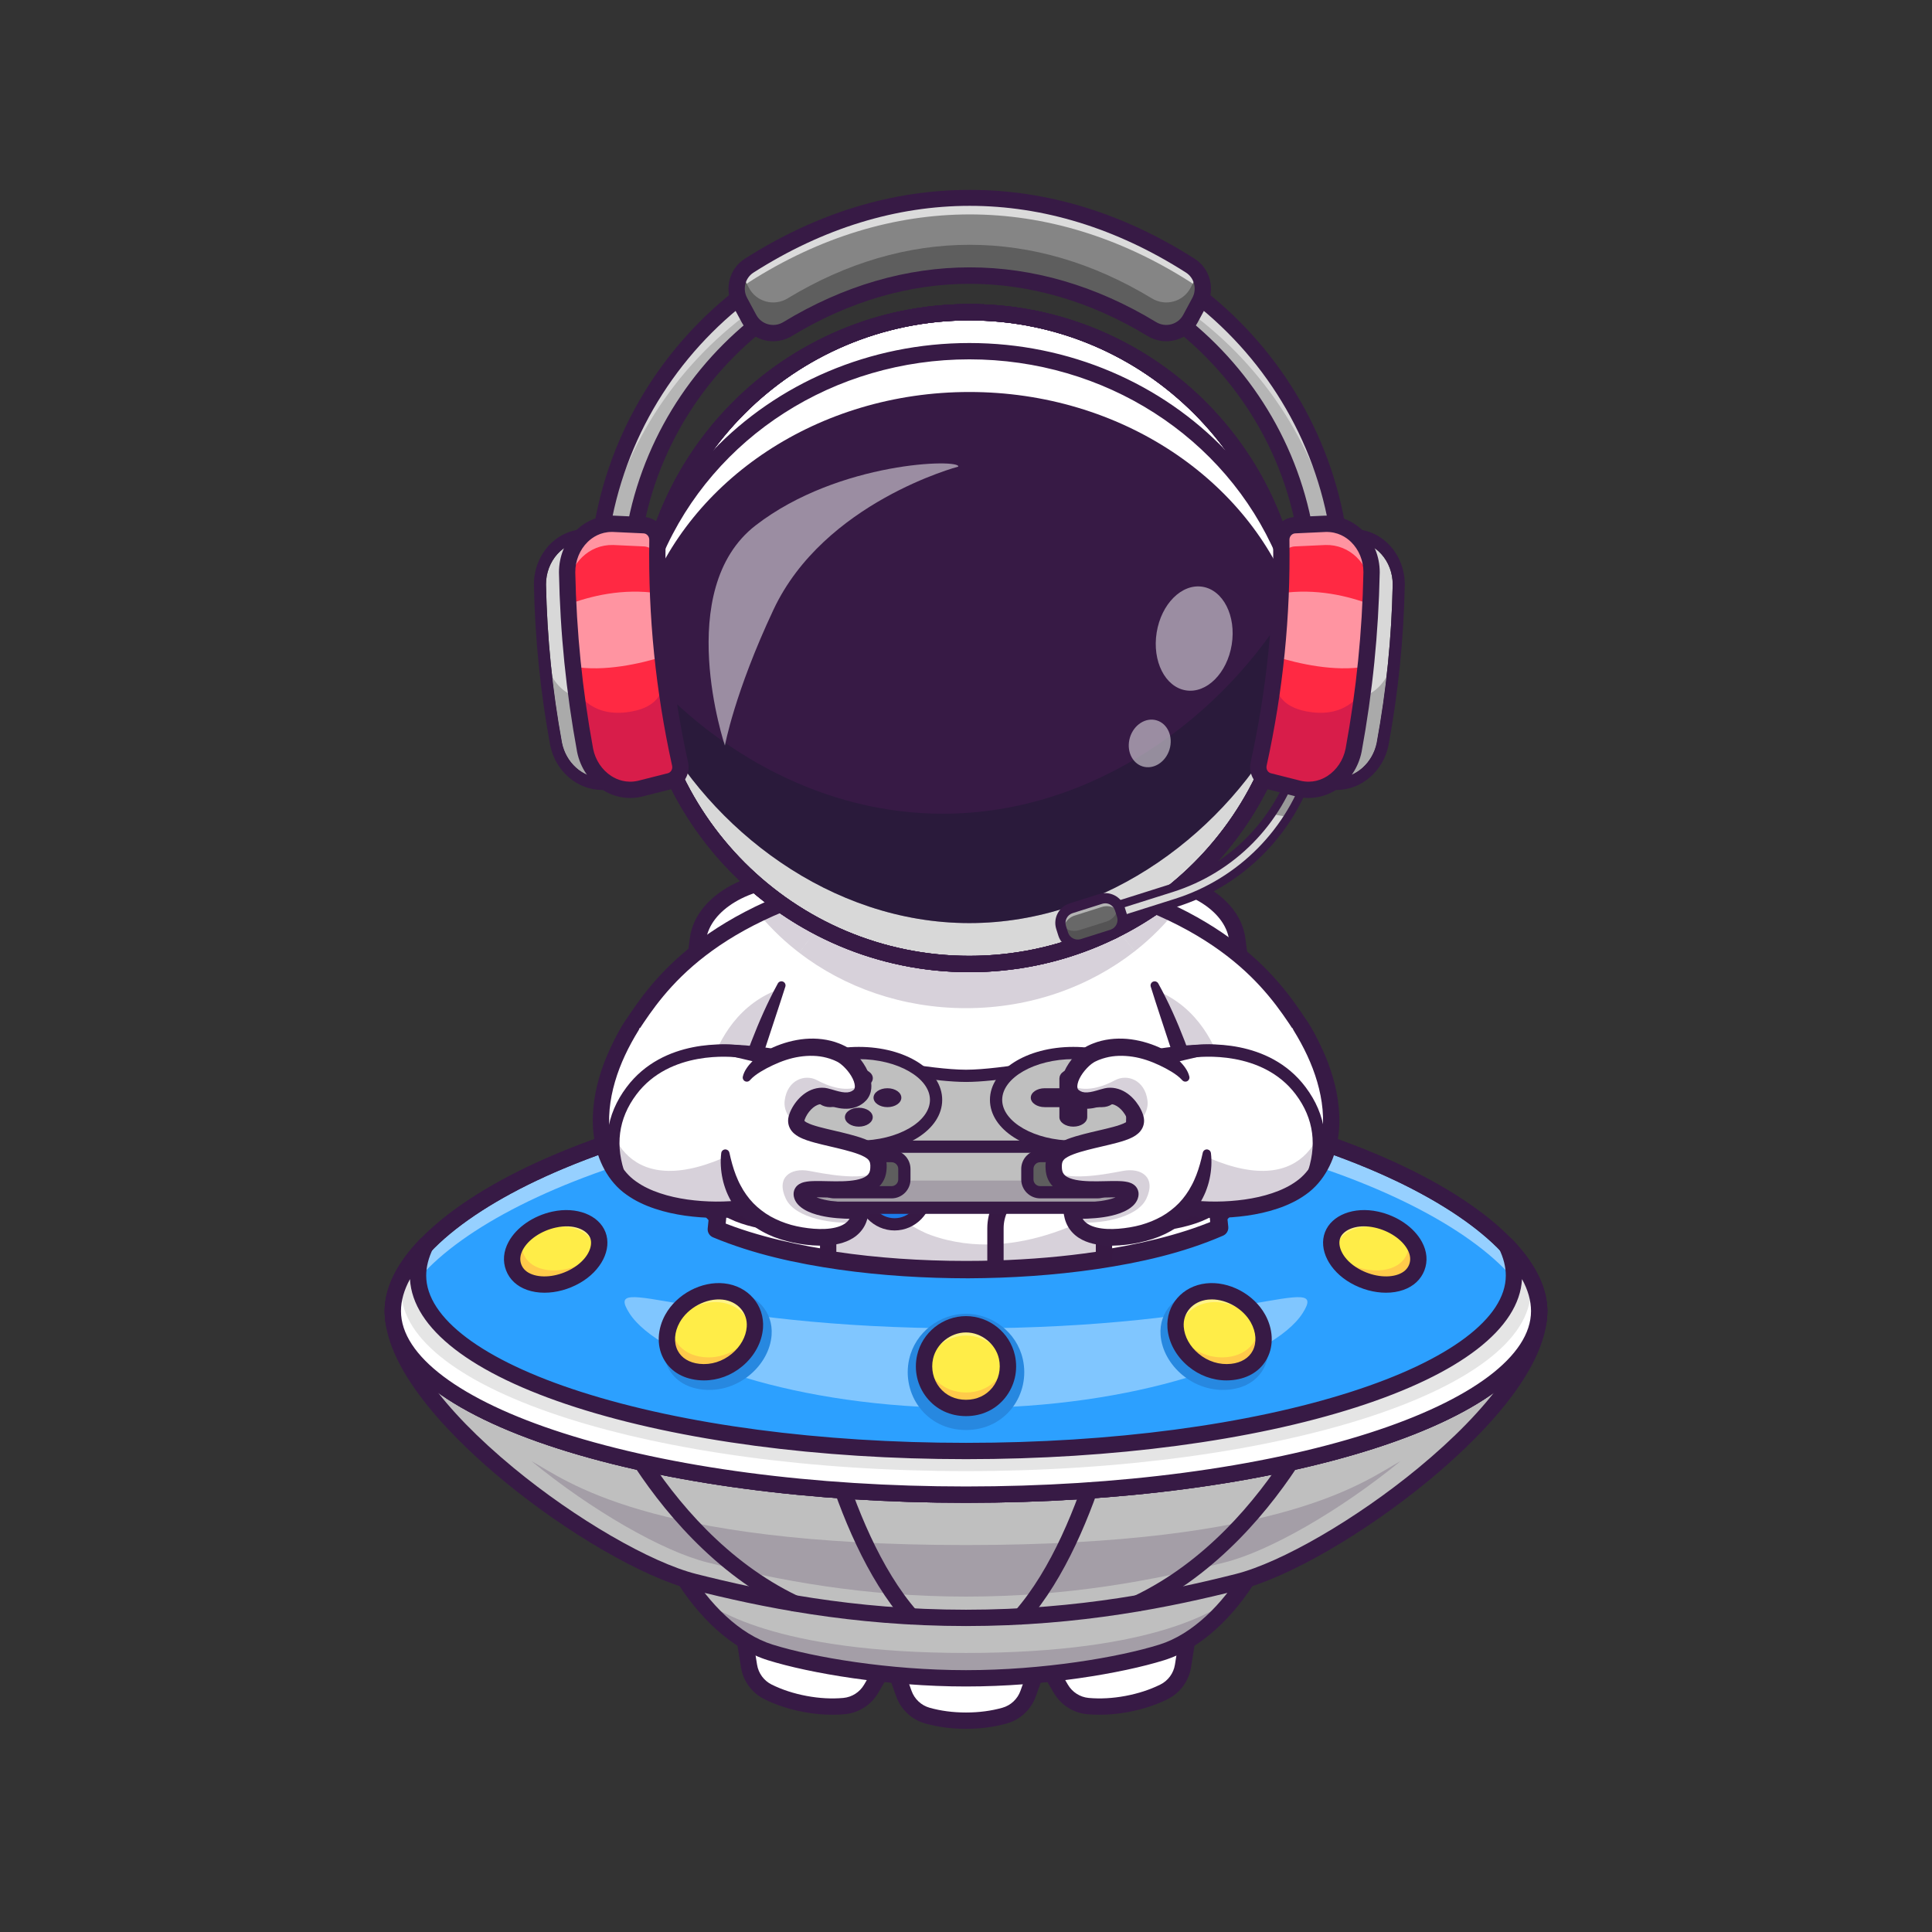<?xml version="1.0" encoding="utf-8"?>
<!-- Generator: Adobe Illustrator 27.1.0, SVG Export Plug-In . SVG Version: 6.00 Build 0)  -->
<svg version="1.1" id="Layer_1" xmlns="http://www.w3.org/2000/svg" xmlns:xlink="http://www.w3.org/1999/xlink" x="0px" y="0px"
	 viewBox="0 0 4000 4000" style="enable-background:new 0 0 4000 4000;" xml:space="preserve">
<rect x="0" y="0" width="4000" height="4000" fill="#333333" stroke="none"/>
<style type="text/css">
	.st0{fill:#FFFFFF;}
	.st1{fill:#BFBFBF;}
	.st2{fill:#371A45;}
	.st3{opacity:0.2;}
	.st4{fill:#2CA0FF;}
	.st5{opacity:0.4;}
	.st6{opacity:0.5;}
	.st7{fill:#E5E5E5;}
	.st8{fill:#D8D8D8;}
	.st9{opacity:0.35;}
	.st10{fill:#111A28;}
	.st11{fill:#371944;}
	.st12{fill:#22A7F0;}
	.st13{fill:#1C7AEA;}
	.st14{fill:#999999;}
	.st15{fill:#686868;}
	.st16{fill:#545354;}
	.st17{fill:#B5B5B5;}
	.st18{fill:#AAAAAA;}
	.st19{fill:#FF2943;}
	.st20{opacity:0.7;}
	.st21{fill:#D81D4A;}
	.st22{fill:#858585;}
	.st23{fill:#5E5E5E;}
	.st24{fill:#2788E0;}
	.st25{fill:#FFED48;}
	.st26{fill:#FFCB4A;}
</style>
<g>
	<g>
		<g>
			<g>
				<g>
					<g>
						<path class="st0" d="M2155.77,3430.68l-27.13,75.75c-7.94,22.17-26.06,39.17-48.74,45.55c-19.61,5.52-46.53,10.48-79.9,10.48
							c-33.38,0-60.29-4.96-79.91-10.48c-22.67-6.38-40.79-23.38-48.74-45.55l-27.13-75.75L2000,3436L2155.77,3430.68z"/>
					</g>
					<g>
						<path class="st0" d="M1844.22,3426.91l-40.56,69.49c-11.87,20.34-32.81,33.73-56.26,35.84c-20.29,1.82-47.66,1.77-80.47-4.36
							c-32.81-6.12-58.36-15.93-76.63-24.96c-21.12-10.43-35.82-30.46-39.56-53.72l-12.77-79.44l152.15,33.8L1844.22,3426.91z"/>
					</g>
					<g>
						<path class="st1" d="M2196.33,3496.4c11.87,20.34,32.81,33.72,56.26,35.84c20.3,1.83,47.67,1.77,80.47-4.35"/>
					</g>
					<g>
						<path class="st2" d="M2000,3579.36c-29.86,0-58.29-3.74-84.49-11.12c-27.83-7.83-50.29-28.81-60.06-56.11l-35.52-99.19
							l180.08,6.15l180.07-6.15l-35.53,99.19c-9.78,27.31-32.23,48.29-60.07,56.11C2058.29,3575.62,2029.86,3579.36,2000,3579.36z
							 M1868.53,3448.42l18.74,52.31c6.1,17.03,20.08,30.11,37.4,34.98c23.23,6.54,48.57,9.85,75.34,9.85s52.1-3.31,75.32-9.85
							c17.33-4.87,31.31-17.95,37.41-34.98l18.74-52.31L2000,3452.9L1868.53,3448.42z"/>
					</g>
					<g>
						<path class="st2" d="M1723.52,3550.19c-19.39,0-39.38-1.9-59.7-5.69c-29.35-5.48-56.6-14.37-81.01-26.42
							c-25.93-12.8-44.15-37.54-48.76-66.19l-16.72-104.01l175.89,39.07l178.15,26.98l-53.11,90.99
							c-14.62,25.05-40.54,41.56-69.34,44.16C1740.58,3549.82,1732.11,3550.19,1723.52,3550.19z M1558.6,3391.67l8.82,54.86
							c2.87,17.86,14.22,33.28,30.35,41.25c21.64,10.68,45.94,18.59,72.25,23.5c26.27,4.91,51.8,6.3,75.87,4.14
							c17.92-1.62,34.06-11.9,43.18-27.52l28.01-48l-130.62-19.82L1558.6,3391.67z"/>
					</g>
					<g>
						<path class="st0" d="M2155.77,3426.91l40.56,69.49c11.87,20.34,32.81,33.73,56.26,35.84c20.3,1.82,47.66,1.77,80.47-4.36
							c32.81-6.12,58.36-15.93,76.63-24.96c21.12-10.43,35.82-30.46,39.56-53.72l12.77-79.44l-152.16,33.8L2155.77,3426.91z"/>
					</g>
					<g>
						<path class="st2" d="M2276.47,3550.19c-8.59,0-17.06-0.37-25.39-1.12c-28.8-2.6-54.72-19.1-69.35-44.16l-53.11-90.99
							l178.14-26.98l175.89-39.07l-16.72,104.01c-4.6,28.64-22.84,53.38-48.76,66.19c-24.39,12.05-51.65,20.94-81.01,26.42
							C2315.85,3548.29,2295.86,3550.19,2276.47,3550.19z M2182.92,3439.89l28.01,48c9.12,15.62,25.26,25.91,43.18,27.52
							c24.06,2.16,49.58,0.77,75.86-4.14c26.31-4.91,50.62-12.82,72.24-23.5c16.14-7.97,27.49-23.39,30.36-41.25l8.82-54.86
							l-128.99,28.61L2182.92,3439.89z"/>
					</g>
					<g>
						<path class="st1" d="M2665.07,3016.86c0,145.47-113.55,358.71-259.83,404.29c-86.79,27.05-244.82,53.63-405.25,53.63
							c-160.42,0-318.46-26.58-405.24-53.63c-146.27-45.58-259.83-258.82-259.83-404.29c0-137.27,236.39-62.25,665.07-62.25
							S2665.07,2879.59,2665.07,3016.86"/>
					</g>
					<g>
						<path class="st1" d="M2665.07,3016.86c0,145.47-113.55,358.71-259.83,404.29c-86.79,27.05-244.82,53.63-405.25,53.63
							c-160.42,0-318.46-26.58-405.24-53.63c-146.27-45.58-259.83-258.82-259.83-404.29c0-137.27,236.39-62.25,665.07-62.25
							S2665.07,2879.59,2665.07,3016.86"/>
					</g>
					<g class="st3">
						<path class="st2" d="M2559.01,3302.16c-42.67,56.31-95.64,100.93-153.76,119c-86.77,27.04-244.85,53.61-405.25,53.61
							c-160.44,0-318.48-26.57-405.25-53.61c-58.13-18.08-111.1-62.69-153.76-119c32.1,27.46,162.5,120.1,559.01,120.1
							C2396.51,3422.26,2526.91,3329.61,2559.01,3302.16"/>
					</g>
					<g>
						<path class="st2" d="M2000,3491.68c-162.89,0-323.42-27.32-410.27-54.4c-153.01-47.68-271.7-265.15-271.7-420.42
							c0-27.38,8.52-49.27,25.31-65.05c46.61-43.81,149.48-37.45,319.94-26.88c91.91,5.69,206.29,12.78,336.72,12.78
							s244.81-7.08,336.72-12.78c170.46-10.56,273.33-16.93,319.94,26.88c16.79,15.78,25.31,37.67,25.31,65.05
							c0,155.27-118.69,372.74-271.7,420.42C2323.42,3464.35,2162.88,3491.68,2000,3491.68z M1492.39,2951.11
							c-61.62,0-105.47,6.12-125.91,25.33c-10,9.4-14.65,22.25-14.65,40.42c0,140.82,110.61,345.35,247.96,388.15
							c84.4,26.31,240.88,52.87,400.21,52.87s315.81-26.55,400.21-52.87c137.35-42.8,247.96-247.34,247.96-388.15
							c0-18.18-4.65-31.03-14.65-40.42c-35.96-33.8-144.49-27.08-294.71-17.77c-92.38,5.72-207.34,12.85-338.81,12.85
							s-246.44-7.12-338.81-12.85C1596.32,2954.64,1539.22,2951.11,1492.39,2951.11z"/>
					</g>
					<g>
						<path class="st1" d="M3186.71,2714.52c0,201.76-430.38,511.87-624.66,560.79c-155.46,39.12-339.56,74.35-562.06,74.35
							c-222.46,0-406.6-35.24-562.06-74.35c-194.24-48.92-624.66-359.03-624.66-560.79c0-190.39,592.13-86.3,1186.72-86.3
							S3186.71,2524.13,3186.71,2714.52"/>
					</g>
					<g class="st3">
						<path class="st2" d="M2899.92,3024.94c-125.03,102.46-271.89,186.61-363.67,209.71c-148.32,37.32-323.97,70.94-536.25,70.94
							c-212.24,0-387.93-33.61-536.26-70.94c-91.73-23.09-238.68-107.29-363.71-209.75c71.26,38.65,234.89,173.96,899.96,173.96
							C2665.07,3198.86,2828.66,3063.56,2899.92,3024.94"/>
					</g>
					<g>
						<path class="st2" d="M2000,3366.56c-238.14,0-427.67-40.01-566.18-74.87c-101.12-25.47-258.57-116.46-391.8-226.43
							c-91.74-75.72-245.63-221.98-245.63-350.74c0-26.8,9.88-49.78,29.35-68.31c84.57-80.5,349.86-67.39,685.73-50.77
							c150.57,7.44,321.22,15.88,488.53,15.88c167.31,0,337.97-8.44,488.54-15.88c335.87-16.6,601.16-29.73,685.73,50.77
							c19.47,18.53,29.35,41.51,29.35,68.31c0,128.76-153.89,275.02-245.62,350.74c-133.22,109.97-290.68,200.97-391.82,226.43
							C2427.67,3326.55,2238.14,3366.56,2000,3366.56z M1154.16,2616.76c-149.25,0-261.49,12.4-305.13,53.93
							c-12.69,12.08-18.85,26.41-18.85,43.83c0,83.93,85.05,202.27,233.35,324.68c127.69,105.4,283.34,195.75,378.54,219.72
							c136.62,34.38,323.5,73.84,557.93,73.84c234.43,0,421.31-39.46,557.93-73.84c95.21-23.97,250.87-114.32,378.55-219.72
							c148.29-122.41,233.33-240.75,233.33-324.68c0-17.42-6.17-31.76-18.85-43.83c-74.08-70.51-345.95-57.06-660.77-41.5
							c-150.95,7.47-322.05,15.93-490.2,15.93c-168.14,0-339.24-8.46-490.2-15.93C1380.43,2622.8,1258.28,2616.76,1154.16,2616.76z"
							/>
					</g>
					<g>
						<path class="st2" d="M1644.04,3336.16c-2.46,0-4.94-0.53-7.3-1.67c-159.71-76.66-269.78-213.62-333.99-315.01
							c-69.35-109.49-100.79-199.78-102.09-203.57c-3.04-8.82,1.65-18.43,10.47-21.47c8.8-3.05,18.43,1.65,21.48,10.46
							c1.23,3.57,126.66,358.91,418.76,499.12c8.41,4.04,11.96,14.13,7.92,22.54C1656.38,3332.63,1650.34,3336.16,1644.04,3336.16z"
							/>
					</g>
					<g>
						<path class="st2" d="M1886.11,3363.45c-4.69,0-9.36-1.94-12.7-5.75c-158-179.91-214.9-529.83-217.24-544.64
							c-1.46-9.21,4.83-17.87,14.04-19.33c9.24-1.46,17.88,4.83,19.34,14.04c0.56,3.54,57.75,355.12,209.25,527.63
							c6.16,7.02,5.47,17.69-1.54,23.85C1894.04,3362.06,1890.07,3363.45,1886.11,3363.45z"/>
					</g>
					<g>
						<path class="st2" d="M2355.88,3336.16c-6.29,0-12.34-3.53-15.24-9.59c-4.04-8.41-0.49-18.51,7.92-22.54
							c292.1-140.21,417.53-495.54,418.76-499.12c3.05-8.82,12.68-13.51,21.48-10.46c8.82,3.04,13.51,12.65,10.47,21.47
							c-1.3,3.79-32.75,94.08-102.09,203.57c-64.21,101.39-174.28,238.35-334,315.01
							C2360.83,3335.63,2358.34,3336.16,2355.88,3336.16z"/>
					</g>
					<g>
						<path class="st2" d="M2113.82,3363.45c-3.96,0-7.93-1.39-11.15-4.2c-7.01-6.16-7.7-16.84-1.54-23.85
							c151.5-172.5,208.69-524.09,209.25-527.63c1.46-9.21,10.11-15.5,19.34-14.04c9.21,1.46,15.5,10.12,14.04,19.33
							c-2.34,14.81-59.23,364.73-217.24,544.64C2123.18,3361.5,2118.51,3363.45,2113.82,3363.45z"/>
					</g>
					<g>
						<path class="st4" d="M3186.71,2714.51c0,209.86-531.31,379.99-1186.71,379.99c-655.4,0-1186.71-170.12-1186.71-379.99
							S1344.6,2250.04,2000,2250.04C2655.41,2250.04,3186.71,2504.65,3186.71,2714.51"/>
					</g>
					<g class="st5">
						<g>
							<g>
								<path class="st0" d="M2697.15,2718.47c-60.41,95.56-349.36,196.56-697.15,196.56c-347.79,0-636.74-101.01-697.16-196.56
									c-56.43-89.3,127.57,31.81,697.16,31.81C2569.59,2750.28,2753.58,2629.17,2697.15,2718.47"/>
							</g>
						</g>
					</g>
					<g class="st6">
						<g>
							<g>
								<path class="st0" d="M3186.72,2714.5c0,8.91-0.97,17.74-2.88,26.53c-42.49-204.04-556.26-437.47-1183.84-437.47
									c-627.57,0-1141.35,233.44-1183.84,437.47c-1.9-8.78-2.88-17.62-2.88-26.53c0-209.87,531.31-464.47,1186.72-464.47
									C2655.41,2250.03,3186.72,2504.63,3186.72,2714.5"/>
							</g>
						</g>
					</g>
					<g>
						<path class="st2" d="M2000,3111.4c-318.68,0-618.52-39.81-844.28-112.1c-231.71-74.19-359.33-175.33-359.33-284.79
							c0-110.64,133.81-232.71,357.95-326.52c238.57-99.85,538.9-154.85,845.65-154.85c306.76,0,607.08,55,845.66,154.85
							c224.14,93.81,357.95,215.88,357.95,326.52c0,109.45-127.61,210.59-359.33,284.79C2618.53,3071.59,2318.69,3111.4,2000,3111.4
							z M2000,2266.94c-302.38,0-598.07,54.06-832.6,152.23c-207.99,87.06-337.2,200.23-337.2,295.35
							c0,92.19,122.41,184.26,335.83,252.6c222.52,71.25,518.7,110.49,833.97,110.49c315.28,0,611.46-39.24,833.98-110.49
							c213.43-68.34,335.83-160.41,335.83-252.6c0-95.12-129.21-208.29-337.2-295.35C2598.08,2321,2302.38,2266.94,2000,2266.94z"/>
					</g>
					<g>
						<path class="st2" d="M2000,3111.4c-318.68,0-618.52-39.81-844.28-112.1c-231.71-74.19-359.33-175.33-359.33-284.79
							c0-110.64,133.81-232.71,357.95-326.52c238.57-99.85,538.9-154.85,845.65-154.85c306.76,0,607.08,55,845.66,154.85
							c224.14,93.81,357.95,215.88,357.95,326.52c0,109.45-127.61,210.59-359.33,284.79C2618.53,3071.59,2318.69,3111.4,2000,3111.4
							z M2000,2266.94c-302.38,0-598.07,54.06-832.6,152.23c-207.99,87.06-337.2,200.23-337.2,295.35
							c0,92.19,122.41,184.26,335.83,252.6c222.52,71.25,518.7,110.49,833.97,110.49c315.28,0,611.46-39.24,833.98-110.49
							c213.43-68.34,335.83-160.41,335.83-252.6c0-95.12-129.21-208.29-337.2-295.35C2598.08,2321,2302.38,2266.94,2000,2266.94z"/>
					</g>
					<g>
						<path class="st7" d="M3186.72,2714.5c0,209.87-531.31,379.98-1186.72,379.98c-655.41,0-1186.72-170.12-1186.72-379.98
							c0-44.61,24-91.25,68.1-137.04c-10.43,21.38-15.88,42.58-15.88,63.37c0,200.66,507.94,363.3,1134.5,363.3
							c626.56,0,1134.51-162.64,1134.51-363.3c0-20.78-5.45-41.99-15.89-63.37C3162.72,2623.25,3186.72,2669.89,3186.72,2714.5"/>
					</g>
					<g>
						<path class="st0" d="M3186.72,2714.5c0,209.87-531.31,379.98-1186.72,379.98c-655.41,0-1186.72-170.12-1186.72-379.98
							c0-24.89,7.48-50.4,21.76-76c-2.88,11.07-4.31,22.01-4.31,32.87c0,206.78,523.49,374.41,1169.27,374.41
							s1169.27-167.63,1169.27-374.41c0-10.86-1.44-21.8-4.3-32.87C3179.24,2664.1,3186.72,2689.62,3186.72,2714.5"/>
					</g>
					<g>
						<path class="st2" d="M2000,3111.39c-318.69,0-618.53-39.81-844.29-112.09c-231.71-74.19-359.33-175.33-359.33-284.79
							c0-48.54,24.5-98.59,72.82-148.76c5.77-5.99,15.04-6.89,21.86-2.12c6.82,4.77,9.15,13.78,5.5,21.25
							c-9.4,19.27-14.16,38.1-14.16,55.96c0,87.8,116.83,175.57,320.54,240.81c212.66,68.1,495.72,105.6,797.06,105.6
							c301.34,0,584.4-37.5,797.06-105.6c203.71-65.23,320.55-153,320.55-240.81c0-17.86-4.77-36.69-14.17-55.95
							c-3.65-7.48-1.31-16.49,5.5-21.26c6.82-4.76,16.09-3.87,21.86,2.12c48.33,50.17,72.83,100.22,72.83,148.76
							c0,109.45-127.61,210.59-359.33,284.79C2618.53,3071.58,2318.69,3111.39,2000,3111.39z M848.8,2648.25
							c-12.38,22.74-18.62,44.89-18.62,66.25c0,92.19,122.4,184.26,335.83,252.6c222.51,71.25,518.7,110.48,833.98,110.48
							s611.47-39.23,833.99-110.48c213.43-68.33,335.83-160.41,335.83-252.6c0-21.37-6.24-43.52-18.62-66.25
							c-5.62,102.13-127.22,196.21-343.83,265.57c-215.9,69.14-502.63,107.21-807.37,107.21s-591.46-38.08-807.36-107.21
							C976.02,2844.46,854.43,2750.39,848.8,2648.25z"/>
					</g>
					<g>
						<path class="st0" d="M2359.41,2575.05h-712.27c-104.78,0-192.18-54.25-202.06-125.16c-23.52-168.73-23.52-337.56,0-506.29
							c9.88-70.91,97.27-125.16,202.05-125.16h712.27c104.78,0,192.17,54.25,202.05,125.16c23.51,168.73,23.51,337.57,0,506.29
							C2551.58,2520.8,2464.19,2575.05,2359.41,2575.05"/>
					</g>
					<g>
						<path class="st2" d="M2359.41,2591.95h-712.27c-113.64,0-207.7-60.07-218.79-139.73c-23.63-169.52-23.63-341.43,0-510.95
							c11.09-79.66,105.15-139.72,218.78-139.72h712.27c113.63,0,207.69,60.07,218.78,139.73c23.63,169.53,23.63,341.44,0,510.96
							C2567.1,2531.88,2473.04,2591.95,2359.41,2591.95z M1647.14,1835.34c-95.28,0-176.67,48.58-185.31,110.6
							c-23.2,166.43-23.2,335.2,0,501.63c8.64,62.02,90.04,110.6,185.32,110.6h712.27c95.27,0,176.67-48.58,185.32-110.6
							c23.19-166.42,23.19-335.2,0-501.63c-8.65-62.02-90.04-110.6-185.32-110.6H1647.14z"/>
					</g>
					<g>
						<path class="st0" d="M2188.92,1812c346.47,75.68,450.36,231.48,503.63,312.18c66.94,101.41,63.62,245.75-3.32,295.61
							c-109.91,81.85-402.7-32.8-402.7-32.8"/>
					</g>
					<g class="st3">
						<path class="st2" d="M2429.07,1891.93c-52.42,63.53-121.45,115.07-201.25,149.21L2188.91,1812
							C2286.92,1833.38,2365.54,1861.22,2429.07,1891.93"/>
					</g>
					<g>
						<path class="st8" d="M1811.42,1812l-38.91,229.26c-79.88-34.09-148.99-85.63-201.46-149.21
							C1634.59,1861.26,1713.29,1833.42,1811.42,1812"/>
					</g>
					<g>
						<path class="st8" d="M2349.19,1969.58C2255.36,2043,2133.41,2087.3,2000,2087.3c-131.55,0-251.98-43.08-345.26-114.69
							c48.5-69.75,151.61-169.11,345.43-169.11C2191.15,1803.51,2297.44,1900.04,2349.19,1969.58"/>
					</g>
					<g>
						<path class="st2" d="M2572.63,2465.95c-128.77,0-283.35-59.74-292.27-63.23c-8.69-3.4-12.97-13.2-9.57-21.89
							c3.4-8.7,13.21-12.97,21.89-9.58c2.11,0.83,158.97,61.45,280.81,61.46c41.96,0,79.74-7.19,105.65-26.48
							c60.67-45.19,60.33-180.29-0.69-272.74c-53.18-80.55-152.16-230.5-493.14-304.98c-9.12-1.99-14.89-11-12.9-20.11
							c2-9.11,10.98-14.89,20.12-12.9c354.4,77.42,462.28,240.84,514.13,319.38c71.2,107.87,67.64,262.63-7.32,318.47
							C2667.24,2457.23,2621.81,2465.95,2572.63,2465.95z"/>
					</g>
					<g>
						<path class="st0" d="M1811.44,1812c-346.47,75.68-450.36,231.48-503.63,312.18c-66.94,101.41-63.62,245.75,3.32,295.61
							c109.91,81.85,402.7-32.8,402.7-32.8L1811.44,1812z"/>
					</g>
					<g class="st3">
						<path class="st2" d="M1790.26,2285.73l-333.23-16.76c0,0,22.82-265.66,288.93-232.79"/>
					</g>
					<g class="st3">
						<path class="st2" d="M2210.11,2285.73l333.23-16.76c0,0-22.83-265.66-288.93-232.79"/>
					</g>
					<g class="st3">
						<path class="st2" d="M1811.42,1812l-38.91,229.26c-79.88-34.09-148.99-85.63-201.46-149.21
							C1634.59,1861.26,1713.29,1833.42,1811.42,1812"/>
					</g>
					<g>
						<path class="st2" d="M1427.72,2465.95c-49.19,0-94.59-8.72-126.69-32.61c-74.96-55.83-78.52-210.61-7.32-318.47
							c51.85-78.54,159.73-241.97,514.13-319.38c9.14-1.97,18.12,3.79,20.12,12.9c1.99,9.12-3.78,18.12-12.9,20.11
							c-340.98,74.48-439.96,224.43-493.14,304.99c-61.03,92.45-61.37,227.55-0.69,272.74c83.98,62.54,307.44-4.05,386.45-34.98
							c8.7-3.42,18.49,0.88,21.89,9.57c3.4,8.69-0.88,18.5-9.57,21.89C1711.07,2406.21,1556.48,2465.94,1427.72,2465.95z"/>
					</g>
					<g>
						<path class="st0" d="M2390.29,2039.46c32.35,75.75,61.76,156.77,85.12,239.73c24.38,86.69,42.12,175.48,49.56,262.51
							c-117.69,51.96-308.89,85.79-524.8,85.79c-211.13,0-398.69-32.36-516.94-82.42c7.39-89.13,25.6-180.17,50.73-268.96
							c23.19-81.87,52.3-161.84,84.23-236.65c0,0,83.33-235.94,381.97-235.94C2298.81,1803.52,2390.29,2039.46,2390.29,2039.46"/>
					</g>
					<g class="st3">
						<path class="st2" d="M2349.19,1969.58C2255.36,2043,2133.41,2087.3,2000,2087.3c-131.55,0-251.98-43.08-345.26-114.69
							c48.5-69.75,151.61-169.11,345.43-169.11C2191.15,1803.51,2297.44,1900.04,2349.19,1969.58"/>
					</g>
					<g>
						<path class="st2" d="M2398.06,2036.14c21.27,38.42,39.05,78.59,54.8,119.53c15.67,40.99,28.89,82.89,40.82,125.18
							c23.73,84.58,41.44,171.21,49.35,259.3l0,0.04c0.71,7.91-3.85,15.09-10.75,18.09c-83.88,36.35-172.15,55.84-260.6,69.12
							c-88.59,12.94-177.92,18.82-267.21,19.21c-89.28-0.12-178.62-5.46-267.27-17.97c-88.52-12.77-176.8-31.86-261.04-66.91
							c-7.39-3.08-11.63-10.53-10.98-18.11l0.01-0.05c7.75-88.68,25.43-175.9,49.21-261.06c11.95-42.58,25.26-84.76,41.17-125.96
							c15.91-41.18,33.71-81.64,54.85-120.42c2.24-4.11,7.4-5.63,11.51-3.39c3.63,1.98,5.23,6.23,4.02,10.02
							c-13.21,41.78-27.35,82.92-40.66,124.31c-13.3,41.37-26.53,82.71-37.88,124.55c-22.7,83.65-39.3,168.99-46.16,254.94
							l-10.98-18.16c39.67,16.31,81.31,28.86,123.58,39.01c42.29,10.21,85.3,18,128.59,24.02c86.63,11.97,174.33,16.98,261.95,16.83
							c87.63-0.19,175.3-5.68,261.84-18.08c43.24-6.25,86.2-14.3,128.38-24.83c42.16-10.49,83.67-23.39,123.01-40.26l-10.75,18.14
							c-7.02-85.37-23.65-170.13-46.3-253.21c-11.33-41.56-24.51-82.63-37.89-123.66c-13.33-41.07-27.29-81.97-40.18-123.58
							c-1.39-4.48,1.11-9.24,5.59-10.63C2392.01,2030.93,2396.15,2032.7,2398.06,2036.14"/>
					</g>
					<g>
						<polygon class="st8" points="2004.87,1443.6 2004.87,1446.11 2003.27,1444.88 						"/>
					</g>
					<g>
						<polygon class="st8" points="2003.27,1444.88 2001.68,1446.11 2001.68,1443.6 						"/>
					</g>
					<g>
						<path class="st0" d="M2681.71,1321.18c0,372.65-302.09,674.74-674.74,674.74s-674.74-302.09-674.74-674.74
							c0-372.65,302.09-674.74,674.74-674.74S2681.71,948.53,2681.71,1321.18"/>
					</g>
					<g>
						<path class="st8" d="M2681.72,1321.17c0,372.65-302.09,674.74-674.74,674.74c-372.65,0-674.78-302.09-674.78-674.74
							c0-39.35,3.36-77.92,9.87-115.4c54.74,317.65,331.6,559.3,664.91,559.3c333.31,0,610.13-241.64,664.87-559.3
							C2678.36,1243.24,2681.72,1281.82,2681.72,1321.17"/>
					</g>
					<g>
						<path class="st2" d="M2006.96,2012.82c-381.37,0-691.64-310.27-691.64-691.64s310.27-691.64,691.64-691.64
							c381.37,0,691.64,310.27,691.64,691.64S2388.34,2012.82,2006.96,2012.82z M2006.96,663.34
							c-362.73,0-657.84,295.11-657.84,657.84s295.1,657.84,657.84,657.84s657.84-295.11,657.84-657.84
							S2369.7,663.34,2006.96,663.34z"/>
					</g>
					<g>
						<path class="st2" d="M2006.96,2012.82c-381.37,0-691.64-310.27-691.64-691.64s310.27-691.64,691.64-691.64
							c381.37,0,691.64,310.27,691.64,691.64S2388.34,2012.82,2006.96,2012.82z M2006.96,663.34
							c-362.73,0-657.84,295.11-657.84,657.84s295.1,657.84,657.84,657.84s657.84-295.11,657.84-657.84
							S2369.7,663.34,2006.96,663.34z"/>
					</g>
					<g>
						<path class="st2" d="M2006.96,2012.82c-381.37,0-691.64-310.27-691.64-691.64s310.27-691.64,691.64-691.64
							c381.37,0,691.64,310.27,691.64,691.64S2388.34,2012.82,2006.96,2012.82z M2006.96,663.34
							c-362.73,0-657.84,295.11-657.84,657.84s295.1,657.84,657.84,657.84s657.84-295.11,657.84-657.84
							S2369.7,663.34,2006.96,663.34z"/>
					</g>
					<g>
						<path class="st2" d="M2006.95,2012.81c-315.13,0-590.2-212.54-669.34-517.04c-0.13-0.39-0.25-0.79-0.36-1.19
							c-14.56-56.19-21.94-114.53-21.94-173.4c0-26.08,1.47-52.14,4.37-77.47c38.94-350.1,334.4-614.16,687.26-614.16
							c352.96,0,648.45,264.14,687.33,614.4c2.85,25.39,4.29,51.38,4.29,77.22c0,58.8-7.36,117.13-21.88,173.38
							c-0.1,0.39-0.21,0.77-0.34,1.15C2597.19,1800.24,2322.08,2012.81,2006.95,2012.81z M1370.09,1486.37
							c74.97,290.06,336.83,492.65,636.86,492.65c300,0,561.88-202.56,636.91-492.62c0.11-0.45,0.24-0.9,0.39-1.34
							c13.62-53.16,20.53-108.29,20.53-163.87c0-24.59-1.37-49.31-4.08-73.48c-36.99-333.14-318.03-584.36-653.75-584.36
							c-335.62,0-616.64,251.13-653.68,584.16c-2.76,24.1-4.15,48.87-4.15,73.68c0,55.62,6.92,110.72,20.57,163.8
							C1369.84,1485.44,1369.98,1485.9,1370.09,1486.37z"/>
					</g>
					<g>
						<path class="st2" d="M2658.19,1161.12c-6.57,0-12.78-3.86-15.52-10.22c-106.47-247.19-356.01-406.92-635.71-406.92
							c-279.53,0-529.01,159.59-635.6,406.56c-3.51,8.14-12.72,12.17-21.09,9.26c-8.37-2.92-13.05-11.82-10.73-20.38
							c81.45-300.22,355.9-509.9,667.42-509.9c311.71,0,586.21,209.83,667.54,510.28c2.32,8.56-2.37,17.45-10.75,20.37
							C2661.92,1160.82,2660.04,1161.12,2658.19,1161.12z M2006.96,710.19c206.76,0,397.85,83.4,531.77,223.6
							c-121.27-165.99-317.26-270.47-531.77-270.47c-214.39,0-410.34,104.42-531.62,270.32
							C1609.28,793.54,1800.32,710.19,2006.96,710.19z"/>
					</g>
					<g>
						<path class="st2" d="M2681.66,1321.2c0,58.4-7.4,115.14-21.34,169.16c0,0-0.06,0-0.06,0.06
							c-117.05,226.14-365.64,420.72-653.34,420.72c-287.69,0-536.21-194.58-653.26-420.72c0-0.06-0.06-0.06-0.06-0.06
							c-14-54.02-21.4-110.76-21.4-169.16c0-25.53,1.42-50.76,4.25-75.54c91.03-251.86,356.76-434.09,670.47-434.09
							c313.78,0,579.58,182.36,670.54,434.28C2680.25,1270.57,2681.66,1295.73,2681.66,1321.2"/>
					</g>
					<g class="st9">
						<g>
							<g>
								<path class="st10" d="M2681.69,1321.21c0,58.4-7.4,115.14-21.34,169.16c0,0-0.06,0-0.06,0.06
									c-117.05,226.14-365.64,420.71-653.33,420.71c-287.69,0-536.21-194.57-653.26-420.71c0-0.06-0.06-0.06-0.06-0.06
									c-8.33-32.19-14.31-65.31-17.82-99.23c151.28,169.96,371.25,293.61,616.14,293.61c311.98,0,583.71-200.68,724.31-442.18
									c0.43,1.11,0.86,2.16,1.23,3.27C2680.27,1270.58,2681.69,1295.74,2681.69,1321.21"/>
							</g>
						</g>
					</g>
					<g class="st6">
						<g>
							<g>
								<path class="st0" d="M2394.74,1309.62c-9.5,59.24,17.6,112.84,60.52,119.72c42.92,6.88,85.42-35.56,94.92-94.79
									c9.5-59.24-17.6-112.84-60.52-119.73S2404.24,1250.39,2394.74,1309.62"/>
							</g>
						</g>
					</g>
					<g class="st6">
						<g>
							<g>
								<path class="st0" d="M2339.5,1526.64c-8.07,26.33,3.69,53.29,26.29,60.22c22.59,6.93,47.45-8.79,55.53-35.12
									c8.07-26.33-3.7-53.29-26.29-60.21C2372.44,1484.59,2347.58,1500.31,2339.5,1526.64"/>
							</g>
						</g>
					</g>
					<g class="st6">
						<g>
							<g>
								<path class="st0" d="M1500.83,1543.71c0,0-108.67-323.08,63.94-456.2s424.73-137.7,419.16-121.42
									c0,0-277.73,73.22-382.47,296.08C1520.7,1434.03,1500.83,1543.71,1500.83,1543.71"/>
							</g>
						</g>
					</g>
					<g>
						<path class="st0" d="M2274.99,2534.88c0,0,165.54,12.62,235.22-37.55c74.05-53.31-0.56-114.99-0.56-114.99
							s-133.32,29.1-245.28,24.95L2274.99,2534.88z"/>
					</g>
					<g>
						<path class="st11" d="M2320.93,2553.24c-26.51,0-44.99-1.34-47.23-1.51l-14.36-1.1l-13.39-160.94l19.04,0.71
							c108.51,3.95,239.74-24.29,241.05-24.58l8.03-1.75l6.34,5.24c1.67,1.38,40.84,34.28,39.41,77.08
							c-0.82,24.5-14.19,46.25-39.75,64.65C2469.88,2547.19,2377.26,2553.24,2320.93,2553.24z M2290.61,2518.78
							c40.68,1.61,157.25,2.62,209.73-35.17c16.57-11.93,25.22-24.8,25.72-38.25c0.64-17.53-12.41-35.13-21.58-44.7
							c-29.83,6.03-129.24,24.45-221.71,23.91L2290.61,2518.78z"/>
					</g>
					<g>
						<path class="st0" d="M1734.74,2534.88c0,0-165.54,12.62-235.21-37.55c-74.05-53.31,0.56-114.99,0.56-114.99
							s133.32,29.1,245.28,24.95L1734.74,2534.88z"/>
					</g>
					<g>
						<path class="st11" d="M1688.8,2553.24c-56.33,0-148.94-6.04-199.15-42.2c-25.56-18.4-38.93-40.15-39.75-64.65
							c-1.43-42.8,37.74-75.7,39.41-77.08l6.33-5.24l8.04,1.75c1.31,0.29,132.59,28.53,241.05,24.58l19.05-0.71l-13.4,160.94
							l-14.36,1.1C1733.78,2551.9,1715.3,2553.24,1688.8,2553.24z M1734.74,2534.88h0.05H1734.74z M1505.25,2400.67
							c-9.15,9.55-22.22,27.16-21.57,44.7c0.49,13.45,9.15,26.31,25.72,38.25c52.48,37.79,169.02,36.78,209.73,35.17l7.84-94.2
							C1634.55,2425.07,1535.08,2406.69,1505.25,2400.67z"/>
					</g>
					<g>
						<path class="st0" d="M2281.09,2611.32c0.38-1.18,0.8-2.37,1.14-3.59c-0.13,0.55-0.3,1.06-0.47,1.61
							C2281.55,2610.01,2281.3,2610.68,2281.09,2611.32"/>
					</g>
					<g>
						<path class="st0" d="M2285.69,2348.48v235.89c0,1.06-0.04,2.11-0.08,3.13c0,0.84-0.04,1.73-0.13,2.57
							c-0.04,0.34-0.04,0.68-0.08,1.02c-0.09,0.97-0.17,1.9-0.3,2.79c-0.08,0.84-0.21,1.73-0.34,2.53c-0.17,1.27-0.38,2.5-0.63,3.72
							c-0.29,1.48-0.63,2.96-1.01,4.39c-0.17,0.81-0.38,1.53-0.6,2.28c-0.08,0.34-0.17,0.64-0.29,0.93c0.08-0.3,0.17-0.63,0.25-0.93
							c-68.01,10.61-142.7,17.45-221.48,19.82c-20.03,0.59-40.3,0.89-60.84,0.89c-101.17,0-196.94-7.44-282.27-20.7h-0.04
							c-2.07-7.18-3.17-14.74-3.17-22.6v-235.72c0-1.35,0.04-2.75,0.09-4.1c0.08-1.35,0.17-2.67,0.29-4.01
							c0.6-5.83,1.77-11.49,3.55-16.9c10.09-31.56,38.86-54.49,72.57-54.49h417.96C2251.22,2268.97,2285.69,2304.75,2285.69,2348.48
							"/>
					</g>
					<g class="st3">
						<path class="st2" d="M2285.69,2504.82v79.55c0,1.06-0.04,2.11-0.08,3.13c0,0.85-0.04,1.73-0.13,2.58
							c-0.04,0.34-0.04,0.68-0.08,1.01c-0.09,0.97-0.17,1.9-0.3,2.79c-0.08,0.84-0.21,1.73-0.34,2.53c-0.17,1.27-0.38,2.5-0.63,3.72
							c-0.29,1.48-0.63,2.96-1.01,4.39c-0.17,0.76-0.38,1.52-0.64,2.28c-68.01,10.6-142.7,17.45-221.48,19.81
							c-20.03,0.59-40.3,0.89-60.84,0.89c-101.17,0-196.94-7.43-282.27-20.7c0.42,1.56,0.89,3.13,1.44,4.65
							c-0.55-1.52-1.06-3.08-1.48-4.65c-2.11-7.18-3.21-14.79-3.21-22.64v-235.72c0-1.35,0.04-2.7,0.13-4.05
							c0.08-1.36,0.17-2.67,0.29-4.02c0.55-5.91,1.77-11.62,3.51-17.07c0,0.04,0.05,0.08,0.05,0.17c2.7,10.18,4.3,45.37,7.52,84.19
							c2.54,30.42,6.05,63.07,11.91,87.66c5.32,22.6,12.64,38.4,22.94,39.54c12.88,1.44,15.97-88.88,15.97-88.88s3.55,3.8,9.84,10.1
							c0,0,0.04,0,0.04,0.04c1.9,1.9,4.06,4.01,6.43,6.34c0.63,0.59,1.26,1.23,1.94,1.86c8.32,7.98,19.05,17.91,31.34,28.43
							c14.7,12.5,31.64,25.81,49.34,37.47c16.9,11.19,34.43,20.87,51.41,26.95c45.37,16.26,90.66,21.12,133.71,18.88
							c85.46-4.44,161.96-36.96,212.06-64.21C2277.5,2509.47,2281.68,2507.1,2285.69,2504.82"/>
					</g>
					<g>
						<path class="st11" d="M2297.13,2616.63l-32.13-10.47l0.05-0.14h0l0.39-1.17c0.19-0.55,0.37-1.09,0.53-1.66l32.71,8.47
							c-0.19,0.8-0.41,1.54-0.65,2.3L2297.13,2616.63z"/>
					</g>
					<g>
						<path class="st11" d="M2000.16,2644.4c-99.68,0-195.4-7.02-284.51-20.85l0,0c-1.19-0.16-2.37-0.32-3.56-0.53l-12.25-2.18
							l-1.55-12.34c-0.38-2.98-0.56-5.98-0.56-9.17v-2.28l-2.96-10.94l2.96,0.46v-253.25c0-44.79,36.45-81.24,81.24-81.24h442.38
							c44.79,0,81.23,36.45,81.23,81.24v253.24l3.1-0.48l-3.1,11.3v1.95c0,3.29-0.19,6.31-0.57,9.24l-1.6,12.26l-12.17,2.19
							c-1.19,0.21-2.34,0.38-3.54,0.54l0,0c-69.93,10.89-145.02,17.61-223.21,19.96C2041.17,2644.1,2020.54,2644.4,2000.16,2644.4z
							 M1731.53,2591.77c84.36,12.5,174.66,18.83,268.63,18.83c20.05,0,40.35-0.29,60.34-0.88c72.78-2.19,142.8-8.22,208.28-17.94
							l0-0.01v-258.46c0-26.16-21.27-47.44-47.43-47.44h-442.38c-26.16,0-47.44,21.28-47.44,47.44V2591.77z"/>
					</g>
					<g>
						<path class="st12" d="M1786.09,2466.31c0,37.86,29.55,68.55,66.01,68.55c36.45,0,66-30.69,66-68.55
							c0-37.86-29.55-68.55-66-68.55C1815.64,2397.76,1786.09,2428.45,1786.09,2466.31"/>
					</g>
					<g>
						<path class="st0" d="M1786.08,2466.33c0,4.67,0.43,9.21,1.3,13.61c6.1-31.39,32.77-55.01,64.73-55.01
							c31.96,0,58.64,23.62,64.69,55.01c0.87-4.4,1.3-8.94,1.3-13.61c0-37.86-29.53-68.57-65.99-68.57
							C1815.65,2397.75,1786.08,2428.47,1786.08,2466.33"/>
					</g>
					<g>
						<path class="st13" d="M1786.09,2466.3c0,37.88,29.57,68.55,66,68.55c36.43,0,66-30.66,66-68.55c0-6.35-0.84-12.55-2.4-18.36
							c-7.76,28.9-33.33,50.14-63.61,50.14c-30.28,0-55.85-21.24-63.61-50.14C1786.94,2453.75,1786.09,2459.95,1786.09,2466.3"/>
					</g>
					<g>
						<path class="st11" d="M1852.1,2547.53c-43.38,0-78.68-36.44-78.68-81.22s35.29-81.22,78.68-81.22
							c43.38,0,78.67,36.44,78.67,81.22S1895.47,2547.53,1852.1,2547.53z M1852.1,2410.43c-29.41,0-53.33,25.07-53.33,55.88
							s23.93,55.88,53.33,55.88c29.4,0,53.33-25.07,53.33-55.88S1881.5,2410.43,1852.1,2410.43z"/>
					</g>
					<g>
						<path class="st11" d="M2061,2643.51c-9.33,0-16.9-7.57-16.9-16.9v-83.6c0-34.87,16.07-68.24,43-89.27l10.6-8.28
							c18.78-14.71,30-38.14,30-62.68v-113.81c0-9.33,7.57-16.9,16.9-16.9s16.9,7.57,16.9,16.9v113.81
							c0,34.84-16.07,68.22-42.98,89.3l-10.62,8.3c-18.78,14.67-30,38.09-30,62.63v83.6
							C2077.9,2635.94,2070.33,2643.51,2061,2643.51z"/>
					</g>
					<g>
						<path class="st0" d="M1481.09,2171.71c49.57,1.49,160.03,25.63,160.03,25.63s38.67,238.9-28.36,283.33
							c-45.81,30.36-227.92,41.57-311.96-25.52c-65.92-52.63-87.09-179.52,7-330.97"/>
					</g>
					<g>
						<path class="st0" d="M1612.75,2480.68c-2.58,1.69-5.53,3.34-8.91,4.9c-56.94,26.44-223.68,32.91-303.02-30.42
							c-46.26-36.92-70.51-110.43-48.33-203.32c9.42-39.46,27.21-82.46,55.3-127.66l173.28,47.52
							c49.59,1.48,160.06,25.65,160.06,25.65S1679.79,2436.24,1612.75,2480.68"/>
					</g>
					<g class="st3">
						<path class="st2" d="M1603.83,2485.58c-56.94,26.44-223.68,32.91-303.01-30.42c-46.26-36.92-70.51-110.43-48.33-203.32
							c-3.8,96.06,48.96,239.52,263.81,136.95L1603.83,2485.58z"/>
					</g>
					<g>
						<path class="st2" d="M1481.35,2163.26c14.19-1.21,28.02-0.91,41.79-0.19c13.78,0.62,27.45,1.79,41.04,3.29
							c13.59,1.55,27.16,3.17,40.58,5.54c13.46,2.29,26.72,5.12,39.97,8.93l0.1,0.02c6.95,1.5,11.93,7.16,12.97,13.79
							c3.21,20.9,5.54,41.23,7.43,61.95c1.85,20.64,3.16,41.37,3.65,62.21c0.49,20.85,0.22,41.81-1.51,62.96
							c-1.8,21.13-4.79,42.5-11.9,64.05c-3.61,10.74-8.41,21.63-15.92,31.96c-3.77,5.13-8.32,10.1-13.83,14.36
							c-5.7,4.39-11.28,7.09-16.75,9.64c-10.89,4.72-21.51,7.75-32.12,10.27c-10.61,2.51-21.17,4.23-31.74,5.66
							c-42.23,5.41-84.57,5.08-126.66-0.79c-21.02-3.02-41.99-7.51-62.53-14.42c-10.29-3.39-20.45-7.44-30.37-12.28
							c-9.97-4.69-19.6-10.49-28.82-17.05c-18.81-13.14-34.12-31.4-44.94-51.14c-5.45-9.91-9.92-20.26-13.46-30.85
							c-3.46-10.61-6.03-21.41-7.87-32.29c-7.12-43.67-1.56-87.57,10.28-128.48c11.93-41.07,30.63-79.41,52.7-115.14
							c4.91-7.94,15.32-10.4,23.26-5.5c7.94,4.9,10.4,15.31,5.5,23.26l-0.05,0.07c-20.78,33.63-38.12,69.38-48.96,106.77
							c-10.82,37.24-15.49,76.4-9.38,113.55c5.88,36.9,23.4,71.81,52.69,92.35c7.4,5.25,15.3,10.06,23.8,14.05
							c8.41,4.11,17.24,7.65,26.34,10.64c18.14,6.11,37.23,10.24,56.59,13.01c38.72,5.43,78.74,5.72,117.45,0.74
							c9.64-1.3,19.25-2.87,28.5-5.07c9.23-2.17,18.29-4.85,26.13-8.26c3.76-1.75,7.4-3.6,9.77-5.49c2.56-1.98,5.02-4.57,7.28-7.65
							c4.52-6.19,8.25-14.11,11.09-22.69c5.73-17.24,8.64-36.58,10.25-56.05c1.61-19.53,1.88-39.43,1.41-59.37
							c-1.03-39.81-4.79-80.33-10.67-119.56l13.07,13.81c-13.18-1.9-26.42-4.45-39.5-7.35c-13.11-2.84-26.13-6.11-39.18-9.18
							l-39.09-9.21c-13.02-2.84-26.06-5.83-38.91-7.96l-0.16-0.03c-4.63-0.76-7.77-5.15-7-9.78
							C1474.33,2166.43,1477.56,2163.58,1481.35,2163.26"/>
					</g>
					<g>
						<path class="st8" d="M2719.34,1564.78l-6.15,20.37c-11.47,37.89-28,73.55-48.89,106.04
							c-52.96,82.73-133.64,145.55-229.62,175.89l-146.67,46.35l-8.37-26.5l146.67-46.35c85.97-27.17,158.86-82.27,208.32-154.85
							c22.47-32.94,40.12-69.44,51.95-108.63l6.19-20.38L2719.34,1564.78z"/>
					</g>
					<g>
						<path class="st14" d="M2719.34,1564.78l-6.15,20.37c-11.47,37.89-28,73.55-48.89,106.04c-10-1.82-20-3.63-29.67-5.46
							c22.47-32.94,40.12-69.44,51.95-108.63l6.19-20.38L2719.34,1564.78z"/>
					</g>
					<g>
						<path class="st2" d="M2697.07,1564.77l14.2,4.3l-4.29,14.17c-40.01,132.24-142.55,236.03-274.27,277.67l-140.45,44.39
							l-4.47-14.15l140.45-44.39c127.06-40.16,225.95-140.27,264.54-267.81L2697.07,1564.77 M2685.79,1543.71l-9.18,30.35
							c-36.98,122.19-131.73,218.12-253.46,256.59l-156.56,49.48l14.65,46.38l156.56-49.48
							c137.05-43.31,243.73-151.31,285.36-288.88l9.18-30.35L2685.79,1543.71z"/>
					</g>
					<g>
						<path class="st15" d="M2302.15,1935l-61.23,19.35c-16.68,5.27-34.48-3.98-39.75-20.66l-4.25-13.44
							c-5.27-16.68,3.98-34.48,20.65-39.75l61.24-19.35c16.68-5.27,34.48,3.98,39.75,20.66l4.25,13.44
							C2328.08,1911.94,2318.83,1929.73,2302.15,1935"/>
					</g>
					<g class="st6">
						<g>
							<g>
								<path class="st0" d="M2319.32,1884.24l2.72,8.61c0.38,1.22,0.68,2.47,0.92,3.68c-6.94-15.75-24.79-24.08-41.58-18.77
									l-56.39,17.82c-16.8,5.31-26.62,22.38-23.24,39.26c-0.5-1.13-0.98-2.32-1.36-3.54l-2.72-8.61
									c-5.69-18.02,4.31-37.25,22.32-42.95l56.39-17.82C2294.39,1856.23,2313.62,1866.23,2319.32,1884.24"/>
							</g>
						</g>
					</g>
					<g>
						<path class="st16" d="M2319.32,1884.24l2.72,8.61c5.69,18.01-4.32,37.21-22.33,42.9l-56.38,17.82
							c-18.01,5.69-37.24-4.26-42.93-22.27l-2.72-8.61c-1.06-3.35-1.55-6.74-1.6-10.08c8.34,12.01,23.81,17.79,38.47,13.16
							l56.38-17.82c14.66-4.63,24-18.25,23.92-32.87C2316.73,1877.84,2318.26,1880.89,2319.32,1884.24"/>
					</g>
					<g>
						<path class="st2" d="M2231.32,1966.41c-6.69,0-13.33-1.61-19.43-4.78c-10.01-5.2-17.4-13.99-20.79-24.75l-4.25-13.44
							c-7.02-22.2,5.33-45.98,27.54-53l61.24-19.35c10.77-3.4,22.2-2.41,32.2,2.8c10.01,5.2,17.4,13.99,20.8,24.75l4.25,13.44
							c7.02,22.22-5.35,45.99-27.55,53.01l-61.23,19.35C2239.9,1965.75,2235.6,1966.41,2231.32,1966.41z M2288.38,1870.24
							c-2.14,0-4.29,0.33-6.39,0.99l-61.24,19.35c-5.38,1.7-9.77,5.39-12.37,10.4c-2.6,5-3.1,10.72-1.4,16.1l4.25,13.44
							c1.7,5.38,5.39,9.77,10.4,12.38c5,2.6,10.72,3.09,16.1,1.4l61.23-19.35c11.1-3.51,17.29-15.4,13.77-26.5l-4.25-13.43
							c-1.7-5.38-5.4-9.78-10.4-12.38C2295.04,1871.04,2291.73,1870.24,2288.38,1870.24z"/>
					</g>
					<g>
						<path class="st8" d="M2706.45,1314.24c3.95-30.27,5.95-61.09,5.95-91.8c0-388.55-316.1-704.65-704.65-704.65
							s-704.64,316.1-704.64,704.65c0,30.7,1.99,61.52,5.94,91.8H1241c-3.6-30.27-5.42-61.11-5.42-91.8
							c0-425.78,346.4-772.18,772.18-772.18c425.76,0,772.13,346.4,772.13,772.18c0,30.69-1.82,61.53-5.42,91.8H2706.45z"/>
					</g>
					<g>
						<path class="st8" d="M2779.87,1222.45c0,7.86-0.14,15.72-0.33,23.53c-0.7,22.88-2.42,45.72-5.06,68.27h-68.05
							c2.94-22.55,4.79-45.44,5.58-68.32c0.23-7.82,0.37-15.67,0.37-23.49c0-388.53-316.06-704.64-704.63-704.64
							c-388.53,0-704.64,316.11-704.64,704.64c0,7.82,0.14,15.67,0.37,23.49c0.79,22.88,2.65,45.76,5.58,68.32h-68.04
							c-2.7-22.55-4.42-45.39-5.12-68.27c-0.19-7.82-0.33-15.68-0.33-23.53c0-425.78,346.39-772.17,772.17-772.17
							S2779.87,796.67,2779.87,1222.45"/>
					</g>
					<g>
						<path class="st17" d="M2779.87,1269.23c0,30.7-1.81,61.53-5.39,91.8h-68.05c2-15.49,3.54-31.11,4.52-46.79
							c0.98-14.98,1.44-30,1.44-45.02c0-7.81-0.14-15.58-0.37-23.3c0.23-7.81,0.37-15.67,0.37-23.48
							c0-388.53-316.06-704.64-704.63-704.64c-388.53,0-704.64,316.11-704.64,704.64c0,7.81,0.14,15.67,0.37,23.48
							c-0.23,7.72-0.37,15.49-0.37,23.3c0,15.02,0.46,30.04,1.44,45.02c0.97,15.67,2.51,31.3,4.51,46.79h-68.04
							c-3.63-30.28-5.45-61.11-5.45-91.8c0-7.76,0.09-15.53,0.33-23.25c12.36-415.08,353.83-748.92,771.84-748.92
							s759.42,333.83,771.79,748.92C2779.78,1253.7,2779.87,1261.47,2779.87,1269.23"/>
					</g>
					<g>
						<path class="st2" d="M2789.48,1331.14h-102.27l2.49-19.08c3.85-29.52,5.81-59.67,5.81-89.61
							c0-379.23-308.52-687.75-687.75-687.75c-379.22,0-687.74,308.52-687.74,687.75c0,29.96,1.95,60.11,5.8,89.62l2.49,19.08H1226
							l-1.77-14.9c-3.68-30.9-5.55-62.46-5.55-93.8c0-435.1,353.98-789.07,789.08-789.07c435.07,0,789.03,353.98,789.03,789.07
							c0,31.33-1.87,62.88-5.54,93.8L2789.48,1331.14z M2725.44,1297.35h33.87c2.45-24.8,3.68-49.93,3.68-74.9
							c0-416.46-338.79-755.28-755.23-755.28c-416.46,0-755.28,338.82-755.28,755.28c0,24.99,1.24,50.12,3.68,74.9h33.92
							c-2.56-24.8-3.86-49.92-3.86-74.9c0-397.86,323.68-721.54,721.54-721.54c397.86,0,721.55,323.68,721.55,721.54
							C2729.3,1247.42,2728,1272.53,2725.44,1297.35z"/>
					</g>
					<g>
						<path class="st8" d="M2749.08,1608.42c-21.88-5.53-32.82-8.3-54.7-13.83c-13.89-3.51-22.24-17.8-18.91-31.96
							c30-136.57,43.7-272.13,41.64-411.95c-0.43-14.54,10.6-26.87,24.92-27.53c22.55-1.04,33.82-1.57,56.37-2.61
							c49.73-1.36,85.2,41.74,85.05,89.48c-2.23,110.68-13.17,218.88-33.13,327.77C2840.9,1584.58,2797.53,1619.7,2749.08,1608.42"
							/>
					</g>
					<g>
						<path class="st18" d="M2694.38,1594.6c21.86,5.53,32.83,8.28,54.69,13.81c48.46,11.3,91.85-23.86,101.25-70.64
							c8.33-45.62,15.11-91.11,20.33-136.74c-17.67,32-52.83,52.18-91.2,43.25c-21.9-5.53-32.84-8.33-54.69-13.86
							c-13.91-3.49-22.23-17.76-18.93-31.95c20.14-91.76,32.93-183.01,38.51-275.42c-0.74,0-1.53,0.05-2.33,0.09
							c-14.27,0.65-25.35,12.97-24.88,27.53c2.04,139.8-11.68,275.37-41.67,411.92C2672.15,1576.78,2680.48,1591.07,2694.38,1594.6"
							/>
					</g>
					<g>
						<path class="st2" d="M2800.67,1120.49c48.53,0,82.92,42.5,82.77,89.51c-2.23,110.68-13.17,218.88-33.13,327.77
							c-8.21,40.83-42.27,72.78-82.99,72.78c-5.96,0-12.06-0.68-18.24-2.12c-21.88-5.53-32.82-8.3-54.7-13.84
							c-13.9-3.51-22.24-17.8-18.91-31.96c30-136.57,43.7-272.13,41.64-411.95c-0.43-14.55,10.6-26.87,24.92-27.53
							c22.54-1.05,33.82-1.57,56.37-2.61C2799.15,1120.5,2799.91,1120.49,2800.67,1120.49 M2800.67,1095.49
							c-0.99,0-1.98,0.01-2.96,0.04l-0.24,0l-0.24,0.01l-28.18,1.31l-28.18,1.31c-27.65,1.28-49.48,25.05-48.75,53.04
							c2.03,138.17-11.39,270.94-41.03,405.91c-6.3,27.28,10.33,54.94,37.17,61.72l54.62,13.82l0.23,0.06l0.3,0.07
							c7.91,1.84,15.95,2.78,23.91,2.78c51.48,0,96.69-39.05,107.5-92.85l0.04-0.21l0.04-0.21
							c20.3-110.71,31.26-219.24,33.54-331.77l0-0.21v-0.21c0.1-31.55-12.24-62.06-33.83-83.72
							C2854.77,1106.45,2828.51,1095.49,2800.67,1095.49L2800.67,1095.49z"/>
					</g>
					<g>
						<path class="st19" d="M2627.18,1617.34c24.6,6.23,36.88,9.3,61.48,15.53c54.46,12.7,103.25-26.79,113.81-79.39
							c7.76-42.32,14.28-84.5,19.63-126.78c1.96-15.53,3.76-31.07,5.39-46.6c4.56-42.69,7.86-85.53,9.91-128.64
							c1.12-22.05,1.86-44.18,2.33-66.42c0.14-53.67-39.72-102.13-95.62-100.6c-25.35,1.21-37.99,1.77-63.34,2.93
							c-16.09,0.74-28.51,14.6-28.05,30.97c0.56,36.93,0.14,73.58-1.31,110.08c-1.72,44-4.83,87.72-9.48,131.29
							c-1.53,14.69-3.26,29.34-5.12,43.99c-7.58,59.3-17.86,118.36-30.88,177.66C2602.21,1597.34,2611.55,1613.39,2627.18,1617.34"
							/>
					</g>
					<g class="st6">
						<g>
							<g>
								<path class="st0" d="M2641.92,1359.74c45.58,14.05,120.64,31.62,185.56,20.37c4.56-42.7,7.86-85.53,9.9-128.64
									c-45.25-17.21-112.41-34.04-185.98-23.02C2649.69,1272.44,2646.58,1316.16,2641.92,1359.74"/>
							</g>
						</g>
					</g>
					<g class="st6">
						<g>
							<g>
								<path class="st0" d="M2652.9,1157.94c1.63-14.42,13.21-25.95,27.86-26.65c25.35-1.16,37.99-1.72,63.34-2.93
									c51.11-1.4,88.83,39.02,94.78,87.01c0.37-10.09,0.65-20.18,0.84-30.32c0.14-53.67-39.72-102.13-95.62-100.6
									c-25.35,1.21-37.99,1.77-63.34,2.93c-16.09,0.74-28.51,14.6-28.05,30.97C2652.9,1131.57,2652.99,1144.78,2652.9,1157.94"/>
							</g>
						</g>
					</g>
					<g class="st20">
						<g>
							<g>
								<path class="st0" d="M2610.2,1605.3c11.02-52.6,19.86-105.01,26.6-157.66c11.68-91.11,16.97-182.68,16-275.88
									c-0.84,78.13-6.14,155.2-16,231.98c-7.58,59.29-17.86,118.36-30.88,177.66C2603.93,1589.95,2605.69,1598.55,2610.2,1605.3"
									/>
							</g>
						</g>
					</g>
					<g class="st20">
						<g>
							<g>
								<path class="st0" d="M2652.71,1162.26c0.05,3.16,0.09,6.32,0.09,9.49c0.05-4.6,0.09-9.21,0.09-13.81
									C2652.71,1159.33,2652.67,1160.82,2652.71,1162.26"/>
							</g>
						</g>
					</g>
					<g>
						<path class="st21" d="M2627.18,1617.34c24.6,6.23,36.88,9.3,61.48,15.53c54.46,12.7,103.25-26.79,113.81-79.39
							c7.76-42.32,14.28-84.5,19.63-126.78c-1.49,3.16-28.42,57.43-105.48,47.99c-58.97-7.21-75.02-35.76-79.81-70.97
							c-7.58,59.3-17.86,118.36-30.88,177.66C2602.21,1597.34,2611.55,1613.39,2627.18,1617.34"/>
					</g>
					<g>
						<path class="st2" d="M2709.06,1652.14c-8.06,0-16.17-0.93-24.22-2.8l-0.31-0.08l-61.48-15.55
							c-24.35-6.16-39.4-31.36-33.56-56.18c33.48-152.43,48.66-302.63,46.35-458.93c-0.75-25.24,19.04-46.92,44.13-48.08l63.35-2.93
							c29.21-0.77,56.62,9.95,77.44,30.26c22.88,22.33,35.95,54.13,35.84,87.25c-2.54,126.16-14.81,247.55-37.51,371.42
							c-6.58,32.74-25.73,61.28-52.62,78.59C2749,1646.35,2729.21,1652.14,2709.06,1652.14z M2692.65,1616.46
							c24.56,5.66,43.73-2.19,55.53-9.78c19.24-12.39,32.99-32.99,37.72-56.54c22.32-121.78,34.41-241.4,36.91-365.43
							c0.07-23.74-9.28-46.69-25.65-62.67c-10.05-9.81-27.49-21.31-52.59-20.67l-63.04,2.92c-6.78,0.31-12.11,6.4-11.9,13.57
							c2.36,159.19-13.08,311.92-47.18,467.18c-1.7,7.23,2.31,14.26,8.89,15.92L2692.65,1616.46z"/>
					</g>
					<g>
						<path class="st8" d="M1264.79,1608.42c21.88-5.53,32.83-8.3,54.7-13.83c13.89-3.51,22.24-17.8,18.91-31.96
							c-30-136.57-43.7-272.13-41.64-411.95c0.44-14.54-10.6-26.87-24.92-27.53c-22.55-1.04-33.82-1.57-56.37-2.61
							c-49.73-1.36-85.2,41.74-85.05,89.48c2.23,110.68,13.17,218.88,33.13,327.77C1172.96,1584.58,1216.33,1619.7,1264.79,1608.42"
							/>
					</g>
					<g>
						<path class="st18" d="M1319.48,1594.6c-21.86,5.53-32.83,8.28-54.69,13.81c-48.46,11.3-91.86-23.86-101.25-70.64
							c-8.33-45.62-15.11-91.11-20.32-136.74c17.67,32,52.83,52.18,91.2,43.25c21.91-5.53,32.84-8.33,54.7-13.86
							c13.9-3.49,22.22-17.76,18.93-31.95c-20.14-91.76-32.93-183.01-38.51-275.42c0.74,0,1.53,0.05,2.32,0.09
							c14.27,0.65,25.35,12.97,24.88,27.53c-2.05,139.8,11.67,275.37,41.67,411.92C1341.72,1576.78,1333.39,1591.07,1319.48,1594.6"
							/>
					</g>
					<g>
						<path class="st2" d="M1213.2,1120.49c0.76,0,1.52,0.01,2.28,0.03c22.55,1.04,33.82,1.57,56.36,2.61
							c14.32,0.66,25.36,12.99,24.92,27.53c-2.07,139.82,11.64,275.38,41.64,411.95c3.34,14.16-5.01,28.45-18.91,31.96
							c-21.87,5.53-32.82,8.3-54.7,13.84c-6.19,1.44-12.29,2.12-18.25,2.12c-40.72,0-74.78-31.94-82.99-72.78
							c-19.96-108.88-30.9-217.09-33.13-327.77C1130.27,1162.99,1164.67,1120.49,1213.2,1120.49 M1213.2,1095.49
							c-27.85,0-54.11,10.96-73.95,30.87c-21.6,21.66-33.92,52.18-33.82,83.72v0.21l0,0.21c2.27,112.53,13.24,221.06,33.54,331.77
							l0.04,0.21l0.04,0.21c10.82,53.8,56.03,92.85,107.5,92.85c7.96,0,16.01-0.94,23.92-2.78l0.23-0.05l0.23-0.06l21.56-5.45
							l33.14-8.38c26.83-6.78,43.47-34.43,37.16-61.71c-29.63-134.97-43.06-267.74-41.03-405.91c0.72-27.99-21.11-51.76-48.76-53.04
							l-19.27-0.89l-37.09-1.72l-0.24-0.01l-0.24,0C1215.17,1095.5,1214.18,1095.49,1213.2,1095.49L1213.2,1095.49z"/>
					</g>
					<g>
						<path class="st19" d="M1386.69,1617.34c-24.6,6.23-36.87,9.3-61.48,15.53c-54.46,12.7-103.24-26.79-113.8-79.39
							c-7.77-42.32-14.28-84.5-19.63-126.78c-1.95-15.53-3.76-31.07-5.39-46.6c-4.55-42.69-7.86-85.53-9.91-128.64
							c-1.11-22.05-1.86-44.18-2.32-66.42c-0.14-53.67,39.72-102.13,95.62-100.6c25.35,1.21,37.99,1.77,63.34,2.93
							c16.09,0.74,28.51,14.6,28.05,30.97c-0.56,36.93-0.14,73.58,1.31,110.08c1.72,44,4.84,87.72,9.49,131.29
							c1.53,14.69,3.25,29.34,5.12,43.99c7.58,59.3,17.86,118.36,30.88,177.66C1411.66,1597.34,1402.32,1613.39,1386.69,1617.34"/>
					</g>
					<g class="st6">
						<g>
							<g>
								<path class="st0" d="M1371.95,1359.74c-45.58,14.05-120.64,31.62-185.57,20.37c-4.55-42.7-7.86-85.53-9.9-128.64
									c45.25-17.21,112.41-34.04,185.98-23.02C1364.18,1272.44,1367.29,1316.16,1371.95,1359.74"/>
							</g>
						</g>
					</g>
					<g class="st6">
						<g>
							<g>
								<path class="st0" d="M1360.97,1157.94c-1.63-14.42-13.21-25.95-27.86-26.65c-25.35-1.16-37.99-1.72-63.34-2.93
									c-51.11-1.4-88.83,39.02-94.78,87.01c-0.37-10.09-0.65-20.18-0.84-30.32c-0.14-53.67,39.72-102.13,95.62-100.6
									c25.35,1.21,37.99,1.77,63.34,2.93c16.09,0.74,28.51,14.6,28.05,30.97C1360.97,1131.57,1360.88,1144.78,1360.97,1157.94"/>
							</g>
						</g>
					</g>
					<g class="st20">
						<g>
							<g>
								<path class="st0" d="M1403.66,1605.3c-11.02-52.6-19.85-105.01-26.6-157.66c-11.68-91.11-16.97-182.68-16-275.88
									c0.84,78.13,6.14,155.2,16,231.98c7.58,59.29,17.86,118.36,30.88,177.66C1409.94,1589.95,1408.17,1598.55,1403.66,1605.3"/>
							</g>
						</g>
					</g>
					<g class="st20">
						<g>
							<g>
								<path class="st0" d="M1361.15,1162.26c-0.05,3.16-0.09,6.32-0.09,9.49c-0.05-4.6-0.1-9.21-0.1-13.81
									C1361.15,1159.33,1361.2,1160.82,1361.15,1162.26"/>
							</g>
						</g>
					</g>
					<g>
						<path class="st21" d="M1386.69,1617.34c-24.6,6.23-36.87,9.3-61.48,15.53c-54.46,12.7-103.24-26.79-113.8-79.39
							c-7.77-42.32-14.28-84.5-19.63-126.78c1.49,3.16,28.42,57.43,105.48,47.99c58.97-7.21,75.02-35.76,79.81-70.97
							c7.58,59.3,17.86,118.36,30.88,177.66C1411.66,1597.34,1402.32,1613.39,1386.69,1617.34"/>
					</g>
					<g>
						<path class="st2" d="M1304.8,1652.14c-20.15,0-39.93-5.79-57.4-17.04c-26.88-17.3-46.04-45.84-52.56-78.31
							c-22.76-124.12-35.03-245.51-37.56-371.41c-0.11-33.4,12.95-65.2,35.83-87.53c20.81-20.31,48.13-31.04,77.12-30.28l63.68,2.94
							c25.09,1.16,44.88,22.84,44.12,48.33c-2.3,156.03,12.88,306.23,46.42,458.92c5.79,24.58-9.27,49.78-33.62,55.94l-61.8,15.62
							C1320.97,1651.21,1312.86,1652.14,1304.8,1652.14z M1325.19,1632.88h0.05H1325.19z M1266.89,1101.32
							c-23.81,0-40.41,11.18-50.18,20.72c-16.38,15.98-25.72,38.93-25.64,62.95c2.5,123.77,14.58,243.4,36.96,365.43
							c4.68,23.27,18.43,43.88,37.67,56.26c11.8,7.59,30.99,15.43,55.52,9.78l61.33-15.51c6.58-1.66,10.59-8.7,8.95-15.68
							c-34.16-155.51-49.6-308.25-47.25-467.17c0.22-7.42-5.12-13.51-11.89-13.82l-63.36-2.93
							C1268.28,1101.33,1267.58,1101.32,1266.89,1101.32z"/>
					</g>
					<g>
						<path class="st22" d="M2384.81,681.27c-243.71-147.92-510.31-148.01-754.16,0c-27.96,16.97-64.38,7.35-79.85-21.45
							c-6.31-11.74-12.62-23.48-18.93-35.22c-14-26.05-5.77-58.66,19.15-74.56c292.62-186.69,620.73-186.73,913.41,0
							c24.93,15.9,33.14,48.52,19.15,74.56c-6.31,11.74-12.61,23.48-18.93,35.22C2449.19,688.62,2412.77,698.24,2384.81,681.27"/>
					</g>
					<g class="st20">
						<g>
							<g>
								<path class="st0" d="M2487.8,614.64c-3.77-12.28-11.77-23.3-23.35-30.69c-292.67-186.73-620.83-186.68-913.41,0
									c-11.58,7.39-19.58,18.41-23.39,30.69c-7.44-23.95,1.58-50.65,23.39-64.6c292.58-186.68,620.74-186.73,913.41,0
									C2486.26,563.95,2495.28,590.69,2487.8,614.64"/>
							</g>
						</g>
					</g>
					<g>
						<path class="st23" d="M2483.57,624.59c-6.28,11.77-12.61,23.49-18.88,35.21c-15.49,28.84-51.91,38.46-79.85,21.49
							c-243.75-147.94-510.33-148.04-754.17,0c-27.95,16.97-64.37,7.35-79.85-21.49c-6.32-11.72-12.6-23.44-18.93-35.21
							c-10.23-18.98-8.6-41.48,2.75-58.41c5.39,10.05,10.79,20.09,16.18,30.18c15.49,28.79,51.9,38.42,79.85,21.44
							c243.84-147.99,510.42-147.94,754.17,0c27.95,16.97,64.36,7.35,79.85-21.44c5.39-10.09,10.79-20.14,16.18-30.18
							C2492.17,583.11,2493.8,605.62,2483.57,624.59"/>
					</g>
					<g>
						<path class="st2" d="M1600.69,706.52c-6.5,0-13.02-0.85-19.37-2.58c-19.64-5.36-35.77-18.18-45.41-36.12l-18.93-35.22
							c-18.14-33.78-7.19-76.31,24.95-96.81c148.39-94.67,305.1-142.68,465.77-142.68c160.69,0,317.41,48,465.82,142.68
							c32.13,20.5,43.1,63.02,24.95,96.81l-18.93,35.23c-9.63,17.93-25.75,30.75-45.4,36.11c-19.55,5.33-40.72,2.33-58.1-8.22h0
							c-237.51-144.16-499.11-144.16-736.62,0C1627.68,702.84,1614.21,706.52,1600.69,706.52z M2007.73,426.16
							c-151.65,0-303.29,46.04-447.62,138.12c-17.31,11.04-23.18,34.03-13.35,52.32l18.92,35.22c5.21,9.69,13.92,16.62,24.52,19.51
							c10.79,2.94,22.05,1.34,31.67-4.51c248.82-151.02,522.88-151.02,771.7,0c9.62,5.84,20.87,7.45,31.68,4.5
							c10.61-2.89,19.31-9.82,24.51-19.5l18.93-35.22c9.83-18.3,3.96-41.28-13.35-52.32
							C2311.02,472.2,2159.38,426.16,2007.73,426.16z"/>
					</g>
					<g>
						<path class="st1" d="M2382.12,2277.14v126.99c0,53.21-43.14,96.35-96.35,96.35h-571.23c-53.21,0-96.35-43.14-96.35-96.35
							v-126.99H2382.12z"/>
					</g>
					<g class="st3">
						<path class="st2" d="M2382.1,2347.91v56.23c0,53.19-43.13,96.36-96.32,96.36h-571.22c-53.23,0-96.36-43.17-96.36-96.36v-56.23
							c0,53.23,43.13,96.36,96.36,96.36h571.22C2338.96,2444.27,2382.1,2401.14,2382.1,2347.91"/>
					</g>
					<g>
						<path class="st2" d="M2285.77,2513.14h-571.23c-60.12,0-109.02-48.9-109.02-109.01v-127c0-7,5.67-12.67,12.67-12.67h763.93
							c7,0,12.67,5.67,12.67,12.67v127C2394.79,2464.24,2345.88,2513.14,2285.77,2513.14z M1630.86,2289.8v114.33
							c0,46.14,37.54,83.67,83.68,83.67h571.23c46.14,0,83.68-37.53,83.68-83.67V2289.8H1630.86z"/>
					</g>
					<g>
						<path class="st23" d="M1845.8,2468.43h-118.66c-14.68,0-26.59-11.9-26.59-26.59v-21.68c0-14.68,11.91-26.59,26.59-26.59
							h118.66c14.69,0,26.59,11.91,26.59,26.59v21.68C1872.4,2456.53,1860.49,2468.43,1845.8,2468.43"/>
					</g>
					<g>
						<path class="st2" d="M1845.8,2481.1h-118.66c-21.65,0-39.26-17.61-39.26-39.26v-21.68c0-21.65,17.61-39.26,39.26-39.26h118.66
							c21.66,0,39.27,17.61,39.27,39.26v21.68C1885.07,2463.5,1867.46,2481.1,1845.8,2481.1z M1727.14,2406.24
							c-7.67,0-13.92,6.25-13.92,13.92v21.68c0,7.67,6.25,13.92,13.92,13.92h118.66c7.68,0,13.93-6.25,13.93-13.92v-21.68
							c0-7.68-6.25-13.92-13.93-13.92H1727.14z"/>
					</g>
					<g>
						<path class="st23" d="M2272.29,2468.43h-118.67c-14.68,0-26.59-11.9-26.59-26.59v-21.68c0-14.68,11.91-26.59,26.59-26.59
							h118.67c14.68,0,26.59,11.91,26.59,26.59v21.68C2298.88,2456.53,2286.97,2468.43,2272.29,2468.43"/>
					</g>
					<g>
						<path class="st2" d="M2272.29,2481.1h-118.67c-21.65,0-39.26-17.61-39.26-39.26v-21.68c0-21.65,17.61-39.26,39.26-39.26
							h118.67c21.65,0,39.26,17.61,39.26,39.26v21.68C2311.55,2463.5,2293.94,2481.1,2272.29,2481.1z M2153.62,2406.24
							c-7.68,0-13.92,6.25-13.92,13.92v21.68c0,7.67,6.25,13.92,13.92,13.92h118.67c7.67,0,13.92-6.25,13.92-13.92v-21.68
							c0-7.68-6.25-13.92-13.92-13.92H2153.62z"/>
					</g>
					<g>
						<path class="st1" d="M1778.12,2374.11h444.07v-176.77c0,0-146.73,30.06-222.03,30.06c-75.3,0-222.03-30.06-222.03-30.06
							V2374.11z"/>
					</g>
					<g>
						<path class="st2" d="M2222.19,2386.79h-444.07c-7,0-12.67-5.67-12.67-12.67v-176.78c0-3.81,1.71-7.41,4.66-9.82
							c2.95-2.41,6.83-3.35,10.56-2.6c1.45,0.3,146.35,29.81,219.49,29.81s218.04-29.51,219.49-29.81c3.72-0.75,7.61,0.2,10.56,2.6
							c2.95,2.41,4.66,6.01,4.66,9.82v176.78C2234.86,2381.11,2229.19,2386.79,2222.19,2386.79z M1790.79,2361.44h418.73v-148.68
							c-39.79,7.7-147.2,27.3-209.37,27.3s-169.57-19.6-209.36-27.3V2361.44z"/>
					</g>
					<g>
						<path class="st1" d="M1938.05,2277.14c0,53.56-71.6,96.98-159.93,96.98s-159.93-43.42-159.93-96.98
							c0-53.57,71.6-96.98,159.93-96.98S1938.05,2223.57,1938.05,2277.14"/>
					</g>
					<g>
						<path class="st2" d="M1778.12,2386.79c-96.79,0-172.6-48.16-172.6-109.65c0-61.48,75.82-109.65,172.6-109.65
							s172.6,48.16,172.6,109.65C1950.72,2338.62,1874.91,2386.79,1778.12,2386.79z M1778.12,2192.83
							c-79.82,0-147.26,38.61-147.26,84.31s67.44,84.31,147.26,84.31c79.82,0,147.26-38.61,147.26-84.31
							S1857.94,2192.83,1778.12,2192.83z"/>
					</g>
					<g>
						<path class="st1" d="M2382.12,2277.14c0,53.56-71.6,96.98-159.93,96.98c-88.33,0-159.94-43.42-159.94-96.98
							c0-53.57,71.6-96.98,159.94-96.98C2310.51,2180.16,2382.12,2223.57,2382.12,2277.14"/>
					</g>
					<g>
						<path class="st2" d="M2222.19,2386.79c-96.79,0-172.61-48.16-172.61-109.65c0-61.48,75.82-109.65,172.61-109.65
							c96.79,0,172.6,48.16,172.6,109.65C2394.79,2338.62,2318.98,2386.79,2222.19,2386.79z M2222.19,2192.83
							c-79.82,0-147.27,38.61-147.27,84.31s67.44,84.31,147.27,84.31c79.82,0,147.26-38.61,147.26-84.31
							S2302.01,2192.83,2222.19,2192.83z"/>
					</g>
					<g>
						<path class="st2" d="M1807.1,2232.28c0,10.81-12.89,19.57-28.79,19.57c-15.9,0-28.8-8.76-28.8-19.57
							c0-10.81,12.89-19.57,28.8-19.57C1794.21,2212.71,1807.1,2221.47,1807.1,2232.28"/>
					</g>
					<g>
						<path class="st2" d="M1866.13,2272.65c0,10.81-12.89,19.57-28.79,19.57c-15.9,0-28.8-8.76-28.8-19.57
							c0-10.81,12.89-19.57,28.8-19.57C1853.24,2253.08,1866.13,2261.84,1866.13,2272.65"/>
					</g>
					<g>
						<path class="st2" d="M1806.92,2313.02c0,10.81-12.89,19.57-28.8,19.57c-15.9,0-28.8-8.76-28.8-19.57
							c0-10.81,12.89-19.57,28.8-19.57C1794.02,2293.45,1806.92,2302.21,1806.92,2313.02"/>
					</g>
					<g>
						<path class="st2" d="M1747.7,2272.65c0,10.81-12.89,19.57-28.79,19.57c-15.9,0-28.8-8.76-28.8-19.57
							c0-10.81,12.89-19.57,28.8-19.57C1734.81,2253.08,1747.7,2261.84,1747.7,2272.65"/>
					</g>
					<g>
						<path class="st2" d="M2310.22,2272.65c0,10.81-12.9,19.57-28.81,19.57h-30.42v20.8c0,10.81-12.9,19.56-28.81,19.56
							c-15.91,0-28.81-8.76-28.81-19.56v-20.8h-30.42c-15.92,0-28.82-8.76-28.82-19.57c0-10.81,12.9-19.57,28.82-19.57h30.42v-20.8
							h0.19c0-10.81,12.9-19.57,28.81-19.57c15.92,0,28.81,8.76,28.81,19.57c0,0.74-0.07,1.45-0.19,2.2v18.6h30.42
							C2297.32,2253.07,2310.22,2261.84,2310.22,2272.65"/>
					</g>
					<g>
						<path class="st0" d="M1545.7,2232.28c14.91-34.94,116.61-89.86,195.07-50.63c29.32,14.66,62.37,66.59,37.53,87.72
							c-24.41,20.75-58.18,0.47-74.02-0.4c-33.45-1.83-55.45,37.68-55.69,51.09c-0.36,19.58,28.8,26.6,77.03,37.77
							c75.93,17.59,97.09,27.33,92.77,65.14c-7.73,67.56-155.73,22.24-158.35,48.08c-1.5,14.86,29.46,38.02,121.52,35.04
							c-5.95,76.54-119.48,54.19-146.1,47.22c-97.67-25.6-130.84-98.65-133.73-166.4"/>
					</g>
					<g>
						<path class="st0" d="M1818.39,2422.98c-7.73,67.55-155.76,22.22-158.37,48.08c-1.48,14.87,29.48,38.02,121.53,35.06
							c-5.96,76.5-119.46,54.15-146.12,47.19c-97.67-25.6-130.83-98.64-133.7-166.4l43.98-154.62
							c14.91-34.93,116.6-89.85,195.04-50.65c20.83,10.39,43.52,39.58,46.05,63.2c1.06,9.67-1.27,18.42-8.49,24.55
							c-24.42,20.74-58.17,0.46-74.06-0.43c-33.41-1.82-55.42,37.69-55.67,51.12c-0.09,4.26,1.27,7.94,3.89,11.19
							c4.06,4.99,11.15,9,20.91,12.59c0.08,0.04,0.12,0.04,0.12,0.04c13.01,4.82,30.67,8.96,52.13,13.94
							C1801.54,2375.41,1822.7,2385.17,1818.39,2422.98"/>
					</g>
					<g class="st3">
						<path class="st2" d="M1660.02,2471.05c-1.48,14.87,29.48,38.02,121.54,35.06c-0.76,9.59-3.17,17.57-6.93,24.29
							c-46.64,5.02-128.08-7.14-147.6-48.5c-20.95-44.36,10.06-64.71,48.08-57.71c31.47,5.79,103.37,20.87,142.62,2.92
							C1804.45,2488.62,1662.59,2445.75,1660.02,2471.05"/>
					</g>
					<g class="st3">
						<path class="st2" d="M1778.3,2269.38c-24.42,20.74-58.17,0.46-74.05-0.43c-33.41-1.81-55.42,37.69-55.68,51.12
							c-0.08,4.27,1.27,7.94,3.89,11.19c-14.62-11.02-30.92-29.02-27.8-53.1c5.45-42.24,41.86-55.17,66.83-41.78
							c21.46,11.54,63.29,28.86,95.31,8.45C1787.85,2254.51,1785.53,2263.25,1778.3,2269.38"/>
					</g>
					<g>
						<path class="st2" d="M1537.93,2228.96c1.58-6.7,4.56-12.44,8.01-17.48c3.39-5.12,7.37-9.63,11.46-13.87
							c8.34-8.36,17.73-15.22,27.61-21.11c9.9-5.88,20.46-10.46,31.27-14.33c10.82-3.84,21.97-6.87,33.39-8.93
							c22.79-4.16,46.95-4.14,70.42,1.63c5.86,1.42,11.63,3.31,17.27,5.55c2.86,1.02,5.6,2.36,8.36,3.62
							c1.44,0.7,2.63,1.14,4.26,2.06c1.57,0.82,3.1,1.69,4.52,2.59c11.48,7.24,20.29,15.89,27.83,25.64
							c7.48,9.76,13.73,20.44,18.02,32.97c2.09,6.31,3.63,13.19,3.77,20.89c0.05,7.63-1.5,16.6-6.53,24.4
							c-2.34,3.91-5.61,7.29-8.8,10c-2.89,2.4-6.06,4.55-9.45,6.38c-6.81,3.63-14.38,5.67-21.53,6.32
							c-14.42,1.24-26.79-2.01-37.5-5.01c-5.32-1.52-10.43-3.15-14.25-3.99c-0.95-0.21-1.71-0.33-2.28-0.41
							c-0.24-0.04-1.13-0.04-1.9-0.06c-1.55,0.03-3.09,0.14-4.63,0.49c-6.11,1.17-12.57,5.15-18.2,11.02
							c-5.56,5.7-10.54,13.62-12.86,20.37c-0.56,1.5-0.76,3.19-0.73,2.68c0.03,0.38,0.02,0.06-0.02,0.03
							c-0.27-0.19,1.22,1.72,4.48,3.45c3.13,1.78,7.31,3.51,11.75,5.04c4.44,1.55,9.23,2.94,14.1,4.28
							c9.78,2.64,19.98,5.02,30.25,7.41c10.34,2.4,20.82,4.84,31.33,7.6c10.54,2.78,21.14,5.72,32.08,9.82
							c5.47,2.07,11.03,4.43,16.72,7.58c5.65,3.13,11.6,7.16,16.93,13.06c5.36,5.81,9.43,13.75,11.14,21.33
							c1.77,7.61,1.77,14.62,1.31,20.99c-0.17,1.63-0.24,3.02-0.5,4.83c-0.26,1.82-0.52,3.63-0.98,5.48
							c-0.79,3.67-2.09,7.39-3.76,10.97c-3.34,7.2-8.62,13.57-14.47,18.26c-11.91,9.42-24.67,13.02-36.41,15.48
							c-23.65,4.44-45.71,3.68-67.04,3.3c-10.57-0.22-21.13-0.58-30.44-0.1c-2.29,0.13-4.51,0.32-6.35,0.6
							c-1.78,0.25-3.49,0.71-3.54,0.8c-0.11,0.01,0.51-0.14,1.53-1.12c1.09-0.91,2.8-3.49,3.13-5.72c0.05-0.28,0.09-0.56,0.11-0.85
							l0.05-0.39c0.02-0.2,0.02-0.42-0.01-0.62c0.06-0.32-0.1-0.74-0.09-0.94c-0.16-0.55-0.19-0.69-0.22-0.71
							c-0.04,0.21,2.26,2.7,5.32,4.49c3.08,1.93,7.03,3.69,11.19,5.2c8.38,3.04,17.87,5.07,27.55,6.51
							c19.47,2.8,39.91,3.28,60.37,2.61c9.42-0.32,17.32,7.07,17.63,16.5c0.02,0.62,0,1.28-0.05,1.9
							c-0.79,10.27-3.4,21.2-8.93,31.21c-5.5,10.01-13.89,18.51-23.07,24.32c-9.2,5.86-18.98,9.48-28.54,11.83
							c-9.58,2.34-19.05,3.47-28.34,3.95c-18.6,0.89-36.58-0.69-54.25-3.56c-8.84-1.48-17.57-3.21-26.51-5.64
							c-8.79-2.23-17.48-5.09-26.07-8.31c-17.1-6.72-33.62-15.71-48.46-27.27c-7.34-5.85-14.31-12.24-20.6-19.25
							c-6.25-7.05-11.93-14.59-16.93-22.51c-4.93-7.97-9.16-16.32-12.69-24.89c-3.34-8.65-6.24-17.4-8.08-26.36
							c-3.91-17.84-4.93-36.02-2.84-53.67c0.55-4.69,4.8-8.05,9.5-7.5c3.72,0.44,6.6,3.2,7.36,6.66l0.03,0.12
							c3.52,16.15,7.69,31.67,13.36,46.31c2.94,7.27,5.94,14.43,9.66,21.16c3.53,6.82,7.5,13.33,11.93,19.46
							c8.71,12.34,19.21,23.24,31.22,32.32c5.95,4.62,12.23,8.86,18.87,12.6c6.65,3.72,13.62,6.97,20.74,9.97
							c7.19,2.86,14.53,5.5,22.1,7.6c7.37,2.12,15.27,3.69,23.1,5.05c15.7,2.63,31.63,4.05,46.87,3.33
							c15.12-0.69,29.87-3.76,40.09-10.29c5.1-3.25,8.91-7.22,11.62-12.04c2.68-4.83,4.27-10.69,4.8-17.26l17.59,18.4
							c-21.87,0.64-43.97,0.16-66.47-3.13c-11.25-1.73-22.6-4.09-34.15-8.28c-5.77-2.14-11.6-4.64-17.51-8.33
							c-2.94-1.8-5.92-4.01-8.87-6.7c-2.92-2.72-5.9-5.99-8.4-10.66c-1.22-2.36-2.34-4.96-2.99-8.12c-0.37-1.47-0.5-3.24-0.63-4.87
							c-0.01-0.87,0.01-1.74,0.05-2.61c0.03-0.47,0.03-0.8,0.11-1.38l0.3-1.82c0.82-4.83,3.89-9.84,6.96-12.52
							c3-2.74,5.92-4.27,8.26-5.27c4.84-2.01,8.38-2.56,11.82-3.14c3.4-0.51,6.47-0.75,9.47-0.92c11.86-0.59,22.5-0.15,33.1,0.05
							c20.95,0.46,41.61,0.82,59.7-2.67c8.89-1.74,17.01-4.69,21.75-8.63c2.39-1.96,4-3.97,5.14-6.39c0.55-1.23,1.06-2.52,1.36-4.03
							c0.21-0.71,0.29-1.53,0.42-2.33c0.14-0.81,0.21-2.07,0.33-3.07c0.31-4.17,0.15-7.89-0.51-10.61c-0.68-2.74-1.6-4.51-3.39-6.54
							c-3.47-4.08-11.63-8.33-20.44-11.6c-8.91-3.35-18.74-6.13-28.69-8.74c-9.98-2.61-20.14-4.98-30.44-7.38
							c-10.36-2.42-20.8-4.84-31.48-7.73c-5.35-1.46-10.75-3.02-16.31-4.95c-5.56-1.95-11.27-4.16-17.37-7.59
							c-3.04-1.73-6.21-3.79-9.42-6.64c-3.17-2.82-6.45-6.63-8.78-11.46c-2.37-4.8-3.47-10.44-3.35-15.36
							c0.24-5.82,1.38-9.31,2.48-12.83c2.32-6.77,5.27-12.43,8.69-17.89c3.43-5.42,7.35-10.51,11.9-15.22
							c8.99-9.31,20.97-17.66,35.78-20.66c3.65-0.77,7.41-1.12,11.15-1.16c1.87,0.03,3.63,0.02,6.03,0.29
							c2.05,0.26,3.9,0.6,5.54,0.96c6.53,1.48,11.49,3.15,16.37,4.52c9.56,2.79,18.25,4.54,25.07,3.85c3.39-0.33,6.22-1.16,8.78-2.5
							c1.27-0.7,2.49-1.53,3.7-2.51c0.76-0.78,1.26-1.22,1.59-1.91c0.76-1.16,1.18-3.09,1.15-5.97c-0.12-2.9-0.87-6.49-2.18-10.2
							c-2.76-7.49-7.58-15.22-13.24-22.03c-5.7-6.74-12.26-13.15-18.83-17.06c-0.82-0.52-1.61-0.94-2.39-1.34
							c-0.66-0.4-1.96-0.91-2.9-1.36c-2.06-0.93-4.08-1.94-6.23-2.68c-4.2-1.68-8.55-3.01-12.95-4.18
							c-17.66-4.7-36.79-4.93-55.72-2.08c-18.99,2.8-37.62,9.29-55.17,17.51c-8.78,4.11-17.4,8.61-25.52,13.6
							c-8.02,4.96-15.88,10.61-21.3,16.68l-0.9,1.01c-3.13,3.51-8.52,3.81-12.03,0.67
							C1538.14,2235.12,1537.25,2231.9,1537.93,2228.96"/>
					</g>
					<g>
						<path class="st0" d="M2519.26,2171.71c-49.57,1.49-160.03,25.63-160.03,25.63s-38.67,238.9,28.36,283.33
							c45.81,30.36,227.92,41.57,311.96-25.52c65.91-52.63,87.09-179.52-7-330.97"/>
					</g>
					<g class="st3">
						<path class="st2" d="M2396.51,2485.58c56.94,26.44,223.68,32.91,303.01-30.42c46.26-36.92,70.51-110.43,48.33-203.32
							c3.8,96.06-48.96,239.52-263.81,136.95L2396.51,2485.58z"/>
					</g>
					<g>
						<path class="st2" d="M2519.51,2180.15c-12.85,2.13-25.9,5.12-38.91,7.96l-39.09,9.21c-13.05,3.07-26.07,6.34-39.18,9.18
							c-13.07,2.9-26.32,5.45-39.5,7.35l13.07-13.81c-5.88,39.24-9.64,79.76-10.67,119.56c-0.47,19.94-0.19,39.84,1.41,59.37
							c1.61,19.47,4.52,38.81,10.25,56.05c2.84,8.58,6.57,16.5,11.09,22.69c2.26,3.08,4.71,5.67,7.28,7.65
							c2.37,1.89,6.01,3.73,9.77,5.49c7.84,3.41,16.9,6.1,26.13,8.26c9.25,2.2,18.86,3.77,28.5,5.07
							c38.71,4.98,78.73,4.69,117.44-0.74c19.36-2.78,38.45-6.9,56.59-13.01c9.1-2.99,17.92-6.53,26.34-10.64
							c8.5-3.98,16.4-8.8,23.8-14.05c29.29-20.54,46.81-55.45,52.7-92.35c6.11-37.15,1.44-76.31-9.38-113.55
							c-10.84-37.39-28.18-73.14-48.96-106.77l-0.04-0.07c-4.9-7.94-2.45-18.35,5.5-23.26c7.93-4.9,18.35-2.45,23.25,5.49v0
							c22.08,35.73,40.77,74.08,52.7,115.14c11.85,40.91,17.4,84.82,10.28,128.48c-1.84,10.87-4.4,21.68-7.87,32.29
							c-3.54,10.59-8.01,20.94-13.46,30.85c-10.82,19.74-26.13,38-44.94,51.14c-9.22,6.56-18.85,12.35-28.82,17.04
							c-9.92,4.85-20.08,8.9-30.37,12.29c-20.55,6.91-41.51,11.4-62.54,14.42c-42.09,5.87-84.43,6.19-126.66,0.79
							c-10.57-1.43-21.13-3.15-31.74-5.66c-10.62-2.52-21.24-5.55-32.12-10.27c-5.46-2.55-11.05-5.25-16.75-9.64
							c-5.52-4.26-10.07-9.23-13.84-14.36c-7.51-10.32-12.3-21.22-15.91-31.96c-7.11-21.55-10.1-42.92-11.9-64.05
							c-1.73-21.15-2.01-42.11-1.52-62.96c0.49-20.84,1.8-41.57,3.65-62.21c1.9-20.72,4.23-41.04,7.44-61.95
							c1.08-7.02,6.38-12.35,12.93-13.78l0.14-0.03c13.25-3.81,26.51-6.63,39.96-8.93c13.43-2.37,26.99-3.99,40.59-5.54
							c13.59-1.51,27.26-2.68,41.04-3.29c13.77-0.73,27.6-1.02,41.79,0.19c4.68,0.4,8.15,4.51,7.75,9.2
							c-0.34,3.95-3.33,7.05-7.08,7.67L2519.51,2180.15z"/>
					</g>
					<g>
						<path class="st2" d="M1283.87,2451.52c-5.13,0-9.96-3.13-11.87-8.22c-26.38-70.31-17.82-135.13,25.44-192.65
							c76.3-101.46,210.21-89.56,236.26-86.13c6.94,0.91,11.83,7.27,10.92,14.21c-0.91,6.94-7.29,11.84-14.21,10.92
							c-14.5-1.9-143.44-15.89-212.72,76.24c-37.71,50.15-45.1,106.84-21.96,168.51c2.46,6.55-0.86,13.86-7.41,16.32
							C1286.86,2451.26,1285.35,2451.52,1283.87,2451.52z"/>
					</g>
					<g>
						<path class="st2" d="M2716.52,2451.52c-1.48,0-2.98-0.26-4.45-0.81c-6.55-2.46-9.87-9.77-7.41-16.32
							c23.14-61.67,15.75-118.36-21.96-168.51c-69.28-92.12-198.23-78.14-212.72-76.24c-6.92,0.9-13.3-3.98-14.21-10.92
							c-0.91-6.94,3.97-13.3,10.92-14.21c26.07-3.43,159.98-15.33,236.26,86.13c43.26,57.52,51.82,122.34,25.44,192.65
							C2726.48,2448.38,2721.65,2451.52,2716.52,2451.52z"/>
					</g>
					<g>
						<path class="st0" d="M2181.96,2422.98c7.73,67.55,155.75,22.22,158.37,48.08c1.48,14.87-29.48,38.02-121.53,35.06
							c5.96,76.5,119.47,54.15,146.12,47.19c97.67-25.6,130.83-98.64,133.7-166.4l-43.98-154.62
							c-14.91-34.93-116.6-89.85-195.04-50.65c-20.83,10.39-43.51,39.58-46.05,63.2c-1.06,9.67,1.27,18.42,8.49,24.55
							c24.42,20.74,58.17,0.46,74.06-0.43c33.42-1.82,55.42,37.69,55.67,51.12c0.09,4.26-1.27,7.94-3.89,11.19
							c-4.06,4.99-11.15,9-20.91,12.59c-0.08,0.04-0.13,0.04-0.13,0.04c-13.01,4.82-30.67,8.96-52.13,13.94
							C2198.82,2375.41,2177.65,2385.17,2181.96,2422.98"/>
					</g>
					<g class="st3">
						<path class="st2" d="M2340.33,2471.05c1.48,14.87-29.48,38.02-121.54,35.06c0.76,9.59,3.17,17.57,6.93,24.29
							c46.64,5.02,128.08-7.14,147.6-48.5c20.95-44.36-10.05-64.71-48.07-57.71c-31.48,5.79-103.38,20.87-142.62,2.92
							C2195.91,2488.62,2337.76,2445.75,2340.33,2471.05"/>
					</g>
					<g class="st3">
						<path class="st2" d="M2222.05,2269.38c24.42,20.74,58.17,0.46,74.05-0.43c33.41-1.81,55.42,37.69,55.68,51.12
							c0.08,4.27-1.27,7.94-3.89,11.19c14.62-11.02,30.92-29.02,27.8-53.1c-5.45-42.24-41.86-55.17-66.83-41.78
							c-21.46,11.54-63.29,28.86-95.31,8.45C2212.5,2254.51,2214.83,2263.25,2222.05,2269.38"/>
					</g>
					<g>
						<path class="st2" d="M2446.88,2235.6c-5.43-6.07-13.28-11.71-21.3-16.68c-8.12-5-16.73-9.5-25.52-13.6
							c-17.56-8.22-36.19-14.71-55.18-17.51c-18.93-2.84-38.06-2.62-55.72,2.08c-4.41,1.17-8.75,2.5-12.95,4.18
							c-2.15,0.74-4.17,1.75-6.23,2.68c-0.95,0.45-2.24,0.96-2.9,1.36c-0.78,0.4-1.57,0.82-2.38,1.34
							c-6.57,3.92-13.13,10.32-18.83,17.06c-5.66,6.82-10.48,14.55-13.23,22.03c-1.32,3.71-2.07,7.3-2.19,10.2
							c-0.03,2.88,0.38,4.82,1.15,5.97c0.32,0.69,0.82,1.14,1.59,1.91c1.2,0.98,2.42,1.8,3.7,2.5c2.56,1.34,5.38,2.17,8.78,2.5
							c6.81,0.68,15.5-1.06,25.07-3.85c4.88-1.36,9.84-3.04,16.37-4.52c1.64-0.36,3.49-0.7,5.54-0.96c2.4-0.27,4.17-0.26,6.03-0.29
							c3.74,0.03,7.5,0.39,11.15,1.16c14.81,3,26.79,11.35,35.78,20.66c4.56,4.71,8.47,9.8,11.91,15.21
							c3.41,5.47,6.37,11.13,8.69,17.9c1.1,3.51,2.23,7.01,2.48,12.83c0.12,4.92-0.98,10.56-3.35,15.35
							c-2.33,4.84-5.61,8.64-8.78,11.46c-3.2,2.86-6.37,4.91-9.41,6.65c-6.1,3.43-11.81,5.64-17.37,7.59
							c-5.56,1.93-10.96,3.49-16.31,4.95c-10.68,2.89-21.12,5.31-31.48,7.73c-10.3,2.39-20.46,4.76-30.44,7.38
							c-9.95,2.61-19.78,5.39-28.69,8.74c-8.81,3.27-16.97,7.51-20.44,11.6c-1.79,2.03-2.71,3.8-3.39,6.54
							c-0.66,2.72-0.82,6.43-0.51,10.61c0.11,1.01,0.19,2.26,0.32,3.07c0.14,0.8,0.22,1.62,0.42,2.34c0.3,1.51,0.8,2.81,1.36,4.03
							c1.14,2.42,2.75,4.44,5.14,6.39c4.74,3.93,12.86,6.89,21.74,8.63c18.09,3.48,38.75,3.13,59.7,2.67
							c10.61-0.2,21.24-0.64,33.11-0.05c3,0.17,6.07,0.41,9.46,0.92c3.44,0.57,6.98,1.12,11.82,3.14c2.34,1,5.26,2.53,8.26,5.27
							c3.07,2.68,6.15,7.69,6.97,12.52l0.3,1.82c0.07,0.58,0.07,0.91,0.11,1.38c0.04,0.87,0.05,1.74,0.05,2.61
							c-0.12,1.63-0.25,3.4-0.63,4.87c-0.64,3.16-1.76,5.75-2.98,8.12c-2.5,4.66-5.48,7.94-8.4,10.66c-2.94,2.69-5.93,4.9-8.87,6.7
							c-5.91,3.69-11.73,6.2-17.51,8.33c-11.55,4.19-22.9,6.55-34.15,8.28c-22.5,3.28-44.59,3.77-66.46,3.13l17.59-18.4
							c0.54,6.56,2.12,12.43,4.8,17.26c2.71,4.81,6.52,8.78,11.62,12.03c10.22,6.54,24.97,9.61,40.09,10.3
							c15.23,0.71,31.16-0.71,46.87-3.33c7.83-1.36,15.73-2.93,23.09-5.05c7.57-2.11,14.92-4.74,22.11-7.6
							c7.12-3.01,14.08-6.25,20.74-9.98c6.64-3.74,12.93-7.98,18.87-12.6c12.01-9.08,22.51-19.98,31.22-32.32
							c4.42-6.13,8.41-12.64,11.93-19.46c3.71-6.74,6.71-13.89,9.66-21.16c5.67-14.64,9.84-30.16,13.36-46.31l0.02-0.1
							c1.01-4.62,5.57-7.54,10.18-6.54c3.66,0.8,6.25,3.84,6.67,7.36c2.08,17.65,1.07,35.84-2.84,53.67
							c-1.84,8.96-4.74,17.71-8.08,26.36c-3.52,8.56-7.76,16.91-12.68,24.88c-5.01,7.92-10.68,15.46-16.93,22.51
							c-6.29,7.02-13.26,13.41-20.6,19.26c-14.83,11.56-31.35,20.55-48.45,27.27c-8.6,3.21-17.29,6.08-26.07,8.31
							c-8.93,2.42-17.67,4.16-26.51,5.64c-17.67,2.87-35.65,4.45-54.25,3.56c-9.3-0.48-18.76-1.61-28.34-3.95
							c-9.56-2.36-19.34-5.97-28.54-11.84c-9.18-5.81-17.57-14.3-23.07-24.32c-5.54-10.01-8.14-20.94-8.93-31.21
							c-0.74-9.4,6.29-17.62,15.69-18.36c0.63-0.05,1.28-0.06,1.9-0.04c20.46,0.67,40.9,0.2,60.37-2.6
							c9.68-1.44,19.17-3.47,27.55-6.51c4.16-1.5,8.11-3.26,11.19-5.2c3.06-1.8,5.36-4.28,5.32-4.49c-0.02,0.02-0.05,0.16-0.21,0.71
							c0.01,0.2-0.16,0.63-0.09,0.94c-0.03,0.21-0.03,0.42-0.01,0.63l0.05,0.39c0.02,0.28,0.05,0.57,0.11,0.85
							c0.33,2.23,2.05,4.82,3.13,5.72c1.02,0.98,1.64,1.13,1.53,1.12c-0.04-0.08-1.76-0.55-3.54-0.79c-1.84-0.28-4.06-0.47-6.35-0.6
							c-9.31-0.48-19.87-0.13-30.44,0.1c-21.32,0.37-43.39,1.14-67.04-3.3c-11.74-2.46-24.49-6.06-36.41-15.48
							c-5.85-4.68-11.13-11.06-14.47-18.26c-1.67-3.58-2.96-7.3-3.75-10.97c-0.46-1.85-0.72-3.66-0.98-5.48
							c-0.26-1.82-0.33-3.21-0.5-4.83c-0.45-6.37-0.46-13.38,1.32-20.99c1.7-7.58,5.77-15.52,11.14-21.33
							c5.33-5.89,11.28-9.93,16.93-13.05c5.69-3.16,11.26-5.51,16.72-7.58c10.93-4.1,21.54-7.05,32.07-9.83
							c10.52-2.75,21-5.19,31.33-7.59c10.27-2.4,20.48-4.77,30.25-7.41c4.87-1.33,9.66-2.72,14.1-4.28
							c4.44-1.53,8.61-3.26,11.75-5.04c3.26-1.74,4.75-3.64,4.48-3.46c-0.05,0.03-0.05,0.35-0.03-0.03
							c0.03,0.51-0.17-1.17-0.73-2.68c-2.31-6.75-7.3-14.68-12.86-20.38c-5.63-5.86-12.09-9.85-18.2-11.01
							c-1.53-0.34-3.08-0.46-4.63-0.49c-0.77,0.02-1.67,0.02-1.9,0.05c-0.58,0.08-1.34,0.2-2.28,0.41
							c-3.81,0.84-8.93,2.47-14.25,3.98c-10.7,3-23.08,6.26-37.5,5.01c-7.15-0.65-14.72-2.68-21.54-6.32
							c-3.39-1.83-6.56-3.99-9.45-6.38c-3.19-2.72-6.47-6.09-8.8-10c-5.02-7.8-6.58-16.77-6.53-24.4c0.14-7.7,1.69-14.58,3.77-20.89
							c4.29-12.53,10.55-23.2,18.02-32.97c7.54-9.75,16.34-18.4,27.83-25.64c1.42-0.9,2.95-1.76,4.52-2.59
							c1.63-0.92,2.83-1.36,4.26-2.06c2.77-1.26,5.5-2.6,8.36-3.62c5.64-2.23,11.41-4.13,17.27-5.55
							c23.46-5.78,47.62-5.8,70.42-1.64c11.42,2.06,22.57,5.09,33.39,8.93c10.81,3.86,21.36,8.44,31.26,14.32
							c9.88,5.88,19.28,12.75,27.61,21.11c4.11,4.24,8.08,8.75,11.47,13.87c3.45,5.04,6.43,10.78,8.01,17.48
							c1.08,4.58-1.76,9.17-6.34,10.25c-3.14,0.74-6.29-0.36-8.3-2.61L2446.88,2235.6z"/>
					</g>
					<g>
						<path class="st24" d="M2117.66,2814.12c16.12,71.97-34.54,146.59-117.67,146.59c-83.12,0-133.79-74.63-117.67-146.59
							c12.66-56.48,64.32-94.08,117.67-94.08C2053.34,2720.05,2105.01,2757.64,2117.66,2814.12"/>
					</g>
					<g>
						<path class="st25" d="M2084.71,2809.5c11.6,51.81-24.87,105.53-84.71,105.53c-59.84,0-96.32-53.72-84.71-105.53
							c9.11-40.66,46.3-67.72,84.71-67.72C2038.4,2741.78,2075.59,2768.84,2084.71,2809.5"/>
					</g>
					<g>
						<path class="st26" d="M2000,2915.03c-58.54,0-94.74-51.44-85.38-102.21c7.05,38.31,39.27,70.21,85.38,70.21
							c46.11,0,78.32-31.9,85.37-70.21C2094.74,2863.59,2058.53,2915.03,2000,2915.03"/>
					</g>
					<g class="st9">
						<g>
							<g>
								<path class="st0" d="M2086.06,2840.38c-0.33-2.53-0.78-5.04-1.35-7.57c-9.12-40.68-46.32-67.73-84.72-67.73
									c-38.4,0-75.6,27.04-84.72,67.73c-0.57,2.53-1.02,5.04-1.35,7.57c-1.35-10.06-0.96-20.51,1.35-30.88
									c9.12-40.66,46.32-67.73,84.72-67.73c38.4,0,75.59,27.07,84.72,67.73C2087.02,2819.87,2087.41,2830.32,2086.06,2840.38"/>
							</g>
						</g>
					</g>
					<g>
						<path class="st2" d="M2000,2931.93c-32.63,0-61.41-13.5-81.04-38.01c-19.81-24.74-27.16-56.86-20.16-88.11
							c10.51-46.89,53.07-80.93,101.2-80.93c48.13,0,90.69,34.03,101.2,80.92v0c7,31.25-0.35,63.37-20.16,88.11
							C2061.41,2918.43,2032.63,2931.93,2000,2931.93z M2000,2758.68c-31.93,0-61.26,23.44-68.22,54.52
							c-4.68,20.87,0.39,43.15,13.55,59.59c13.09,16.34,32.5,25.34,54.66,25.34c22.16,0,41.58-9,54.66-25.34
							c13.16-16.44,18.23-38.72,13.55-59.59l0,0C2061.25,2782.12,2031.92,2758.68,2000,2758.68z"/>
					</g>
					<g>
						<path class="st25" d="M2849.56,2525c55.18,12.02,99.57,57.89,83.74,99.1c-15.83,41.21-79.51,45.58-128.55,17.57
							c-38.49-21.98-55.88-58.05-45.72-84.5C2769.19,2530.72,2806.24,2515.57,2849.56,2525"/>
					</g>
					<g class="st9">
						<g>
							<g>
								<path class="st0" d="M2932.45,2586.43c-15.61-20.59-42.62-37.35-72.85-43.92c-43.3-9.45-80.37,5.74-90.53,32.17
									c-4.39,11.42-3.63,24.63,1.74,37.72c-13.7-18.28-18.16-38.64-11.8-55.23c10.18-26.44,47.23-41.61,90.53-32.17
									C2888.01,2533.37,2921.23,2558.19,2932.45,2586.43"/>
							</g>
						</g>
					</g>
					<g>
						<path class="st26" d="M2933.3,2624.09c-15.83,41.23-79.52,45.59-128.56,17.57c-22.21-12.69-37.41-30.1-44.32-47.61
							c6.8,6.76,15,13.01,24.46,18.42c49.04,28.02,112.72,23.66,128.55-17.57c4.66-12.11,4.11-24.62-0.41-36.55
							C2932.51,2577.41,2941.99,2601.45,2933.3,2624.09"/>
					</g>
					<g>
						<path class="st2" d="M2869.57,2676.44c-24.16,0-50.08-6.89-73.2-20.1c-44.44-25.38-66.78-69.63-53.12-105.22
							c13.68-35.59,59.89-53.54,109.9-42.63h0c39.82,8.67,74.63,32.72,90.84,62.77c10.58,19.61,12.34,39.98,5.08,58.9
							c-7.27,18.92-22.21,32.88-43.2,40.36C2894.73,2674.5,2882.39,2676.44,2869.57,2676.44z M2823.78,2539.02
							c-25.92,0-43.93,11.05-48.99,24.21c-6.39,16.65,4.87,44.66,38.33,63.76c26.67,15.23,58.61,19.82,81.4,11.69
							c11.59-4.13,19.33-11.07,23-20.64c3.67-9.57,2.57-19.91-3.27-30.73c-11.49-21.29-38.3-39.27-68.3-45.81
							C2838.08,2539.79,2830.66,2539.02,2823.78,2539.02z"/>
					</g>
					<g>
						<path class="st24" d="M1388.87,2741.41c-33.19,59.41-7.85,127.53,65.84,135.56c73.69,8.03,138.21-50.29,142.8-112.82
							c3.61-49.07-32.33-85.92-79.63-91.07C1470.59,2667.93,1414.92,2694.78,1388.87,2741.41"/>
					</g>
					<g>
						<path class="st24" d="M2611.5,2741.41c33.18,59.41,7.85,127.53-65.84,135.56c-73.69,8.03-138.21-50.29-142.81-112.82
							c-3.61-49.07,32.33-85.92,79.63-91.07C2529.78,2667.93,2585.46,2694.78,2611.5,2741.41"/>
					</g>
					<g>
						<path class="st25" d="M1392.42,2729.73c-27.11,48.54-6.42,104.19,53.79,110.75c60.21,6.56,112.91-41.08,116.67-92.17
							c2.94-40.09-26.42-70.19-65.06-74.4C1459.19,2669.7,1413.7,2691.64,1392.42,2729.73"/>
					</g>
					<g>
						<path class="st26" d="M1446.21,2840.48c58.9,6.43,110.65-39.06,116.35-88.9c-18.51,36.06-60.42,63.2-106.81,58.14
							c-46.4-5.06-69.3-39.26-64.99-76.87C1366.21,2780.63,1387.31,2834.06,1446.21,2840.48"/>
					</g>
					<g class="st9">
						<g>
							<g>
								<path class="st0" d="M1381.85,2759.27c1.09-2.4,2.29-4.76,3.62-7.13c21.3-38.12,66.78-60.03,105.42-55.82
									c38.63,4.21,67.99,34.29,65.06,74.4c-0.18,2.5-0.47,4.96-0.9,7.43c4.36-9.53,7.08-19.62,7.84-29.84
									c2.93-40.09-26.43-70.2-65.06-74.41c-38.63-4.21-84.12,17.73-105.41,55.82C1387,2739.44,1383.49,2749.45,1381.85,2759.27"/>
							</g>
						</g>
					</g>
					<g>
						<path class="st2" d="M1457.53,2858c-4.37,0-8.76-0.24-13.16-0.72c-32.67-3.56-57.98-19.72-71.28-45.48
							c-13.79-26.73-12.09-60.49,4.57-90.31v0c23.71-42.43,74.98-69.54,121.99-64.37c49.12,5.35,83.54,45.09,80.07,92.43
							c-2.16,29.43-17.78,58.28-42.83,79.15C1513.93,2847.82,1486.15,2858,1457.53,2858z M1407.17,2737.97
							c-11.11,19.9-12.62,41.7-4.04,58.33c7.93,15.36,23.88,25.09,44.91,27.38c24.01,2.61,47.86-4.83,67.23-20.96
							c18.05-15.03,29.26-35.31,30.76-55.65c2.15-29.26-18.89-52.97-50.03-56.36C1462.46,2687.08,1424.27,2707.37,1407.17,2737.97
							L1407.17,2737.97z"/>
					</g>
					<g>
						<path class="st25" d="M1147.3,2525c-55.18,12.02-99.57,57.89-83.74,99.1c15.82,41.21,79.51,45.58,128.55,17.57
							c38.5-21.98,55.88-58.05,45.72-84.5C1227.66,2530.72,1190.61,2515.57,1147.3,2525"/>
					</g>
					<g class="st9">
						<g>
							<g>
								<path class="st0" d="M1064.39,2586.43c15.61-20.59,42.62-37.35,72.85-43.92c43.3-9.45,80.37,5.74,90.53,32.17
									c4.39,11.42,3.63,24.63-1.74,37.72c13.7-18.28,18.16-38.64,11.8-55.23c-10.18-26.44-47.23-41.61-90.53-32.17
									C1108.84,2533.37,1075.62,2558.19,1064.39,2586.43"/>
							</g>
						</g>
					</g>
					<g>
						<path class="st26" d="M1063.55,2624.09c15.83,41.23,79.52,45.59,128.56,17.57c22.21-12.69,37.41-30.1,44.32-47.61
							c-6.81,6.76-15,13.01-24.46,18.42c-49.04,28.02-112.73,23.66-128.56-17.57c-4.65-12.11-4.11-24.62,0.41-36.55
							C1064.34,2577.41,1054.86,2601.45,1063.55,2624.09"/>
					</g>
					<g>
						<path class="st2" d="M1127.29,2676.44c-12.83,0-25.17-1.94-36.32-5.92c-20.99-7.49-35.92-21.45-43.18-40.36
							c-7.27-18.91-5.51-39.28,5.07-58.89c16.21-30.05,51.03-54.1,90.85-62.78h0c50.01-10.89,96.22,7.04,109.89,42.62
							c13.67,35.6-8.67,79.85-53.12,105.23C1177.36,2669.55,1151.45,2676.44,1127.29,2676.44z M1150.89,2541.51L1150.89,2541.51
							c-30,6.54-56.82,24.52-68.3,45.81c-5.84,10.83-6.94,21.16-3.27,30.73c3.68,9.57,11.41,16.51,22.99,20.64
							c22.79,8.14,54.74,3.54,81.4-11.69c33.46-19.11,44.72-47.11,38.33-63.77C1215.65,2546.58,1188.55,2533.32,1150.89,2541.51z"/>
					</g>
					<g>
						<path class="st25" d="M2604.43,2729.73c27.11,48.54,6.42,104.19-53.79,110.75c-60.21,6.56-112.91-41.08-116.67-92.17
							c-2.95-40.09,26.41-70.19,65.05-74.4C2537.66,2669.7,2583.15,2691.64,2604.43,2729.73"/>
					</g>
					<g>
						<path class="st26" d="M2550.64,2840.48c-58.9,6.43-110.65-39.06-116.35-88.9c18.51,36.06,60.43,63.2,106.82,58.14
							c46.4-5.06,69.3-39.26,64.98-76.87C2630.64,2780.63,2609.53,2834.06,2550.64,2840.48"/>
					</g>
					<g class="st9">
						<g>
							<g>
								<path class="st0" d="M2614.99,2759.27c-1.09-2.4-2.29-4.76-3.61-7.13c-21.3-38.12-66.78-60.03-105.42-55.82
									c-38.63,4.21-68,34.29-65.06,74.4c0.18,2.5,0.47,4.96,0.9,7.43c-4.36-9.53-7.08-19.62-7.84-29.84
									c-2.93-40.09,26.43-70.2,65.06-74.41c38.63-4.21,84.12,17.73,105.41,55.82C2609.85,2739.44,2613.35,2749.45,2614.99,2759.27
									"/>
							</g>
						</g>
					</g>
					<g>
						<path class="st2" d="M2539.31,2858c-28.62,0-56.39-10.18-79.36-29.31c-25.05-20.86-40.66-49.71-42.83-79.14
							c-3.49-47.35,30.94-87.08,80.07-92.44c47.01-5.16,98.29,21.94,121.99,64.37v0c16.66,29.82,18.36,63.57,4.58,90.3
							c-13.3,25.77-38.61,41.92-71.28,45.48C2548.08,2857.76,2543.68,2858,2539.31,2858z M2508.79,2690.29
							c-2.67,0-5.31,0.14-7.93,0.42c-31.15,3.39-52.19,27.09-50.03,56.36c1.49,20.34,12.71,40.62,30.75,55.64
							c19.38,16.14,43.3,23.57,67.23,20.97c21.03-2.29,36.98-12.02,44.91-27.39c8.58-16.63,7.07-38.43-4.04-58.33l0,0
							C2573.92,2709.76,2540.24,2690.29,2508.79,2690.29z"/>
					</g>
				</g>
			</g>
		</g>
	</g>
</g>
</svg>
